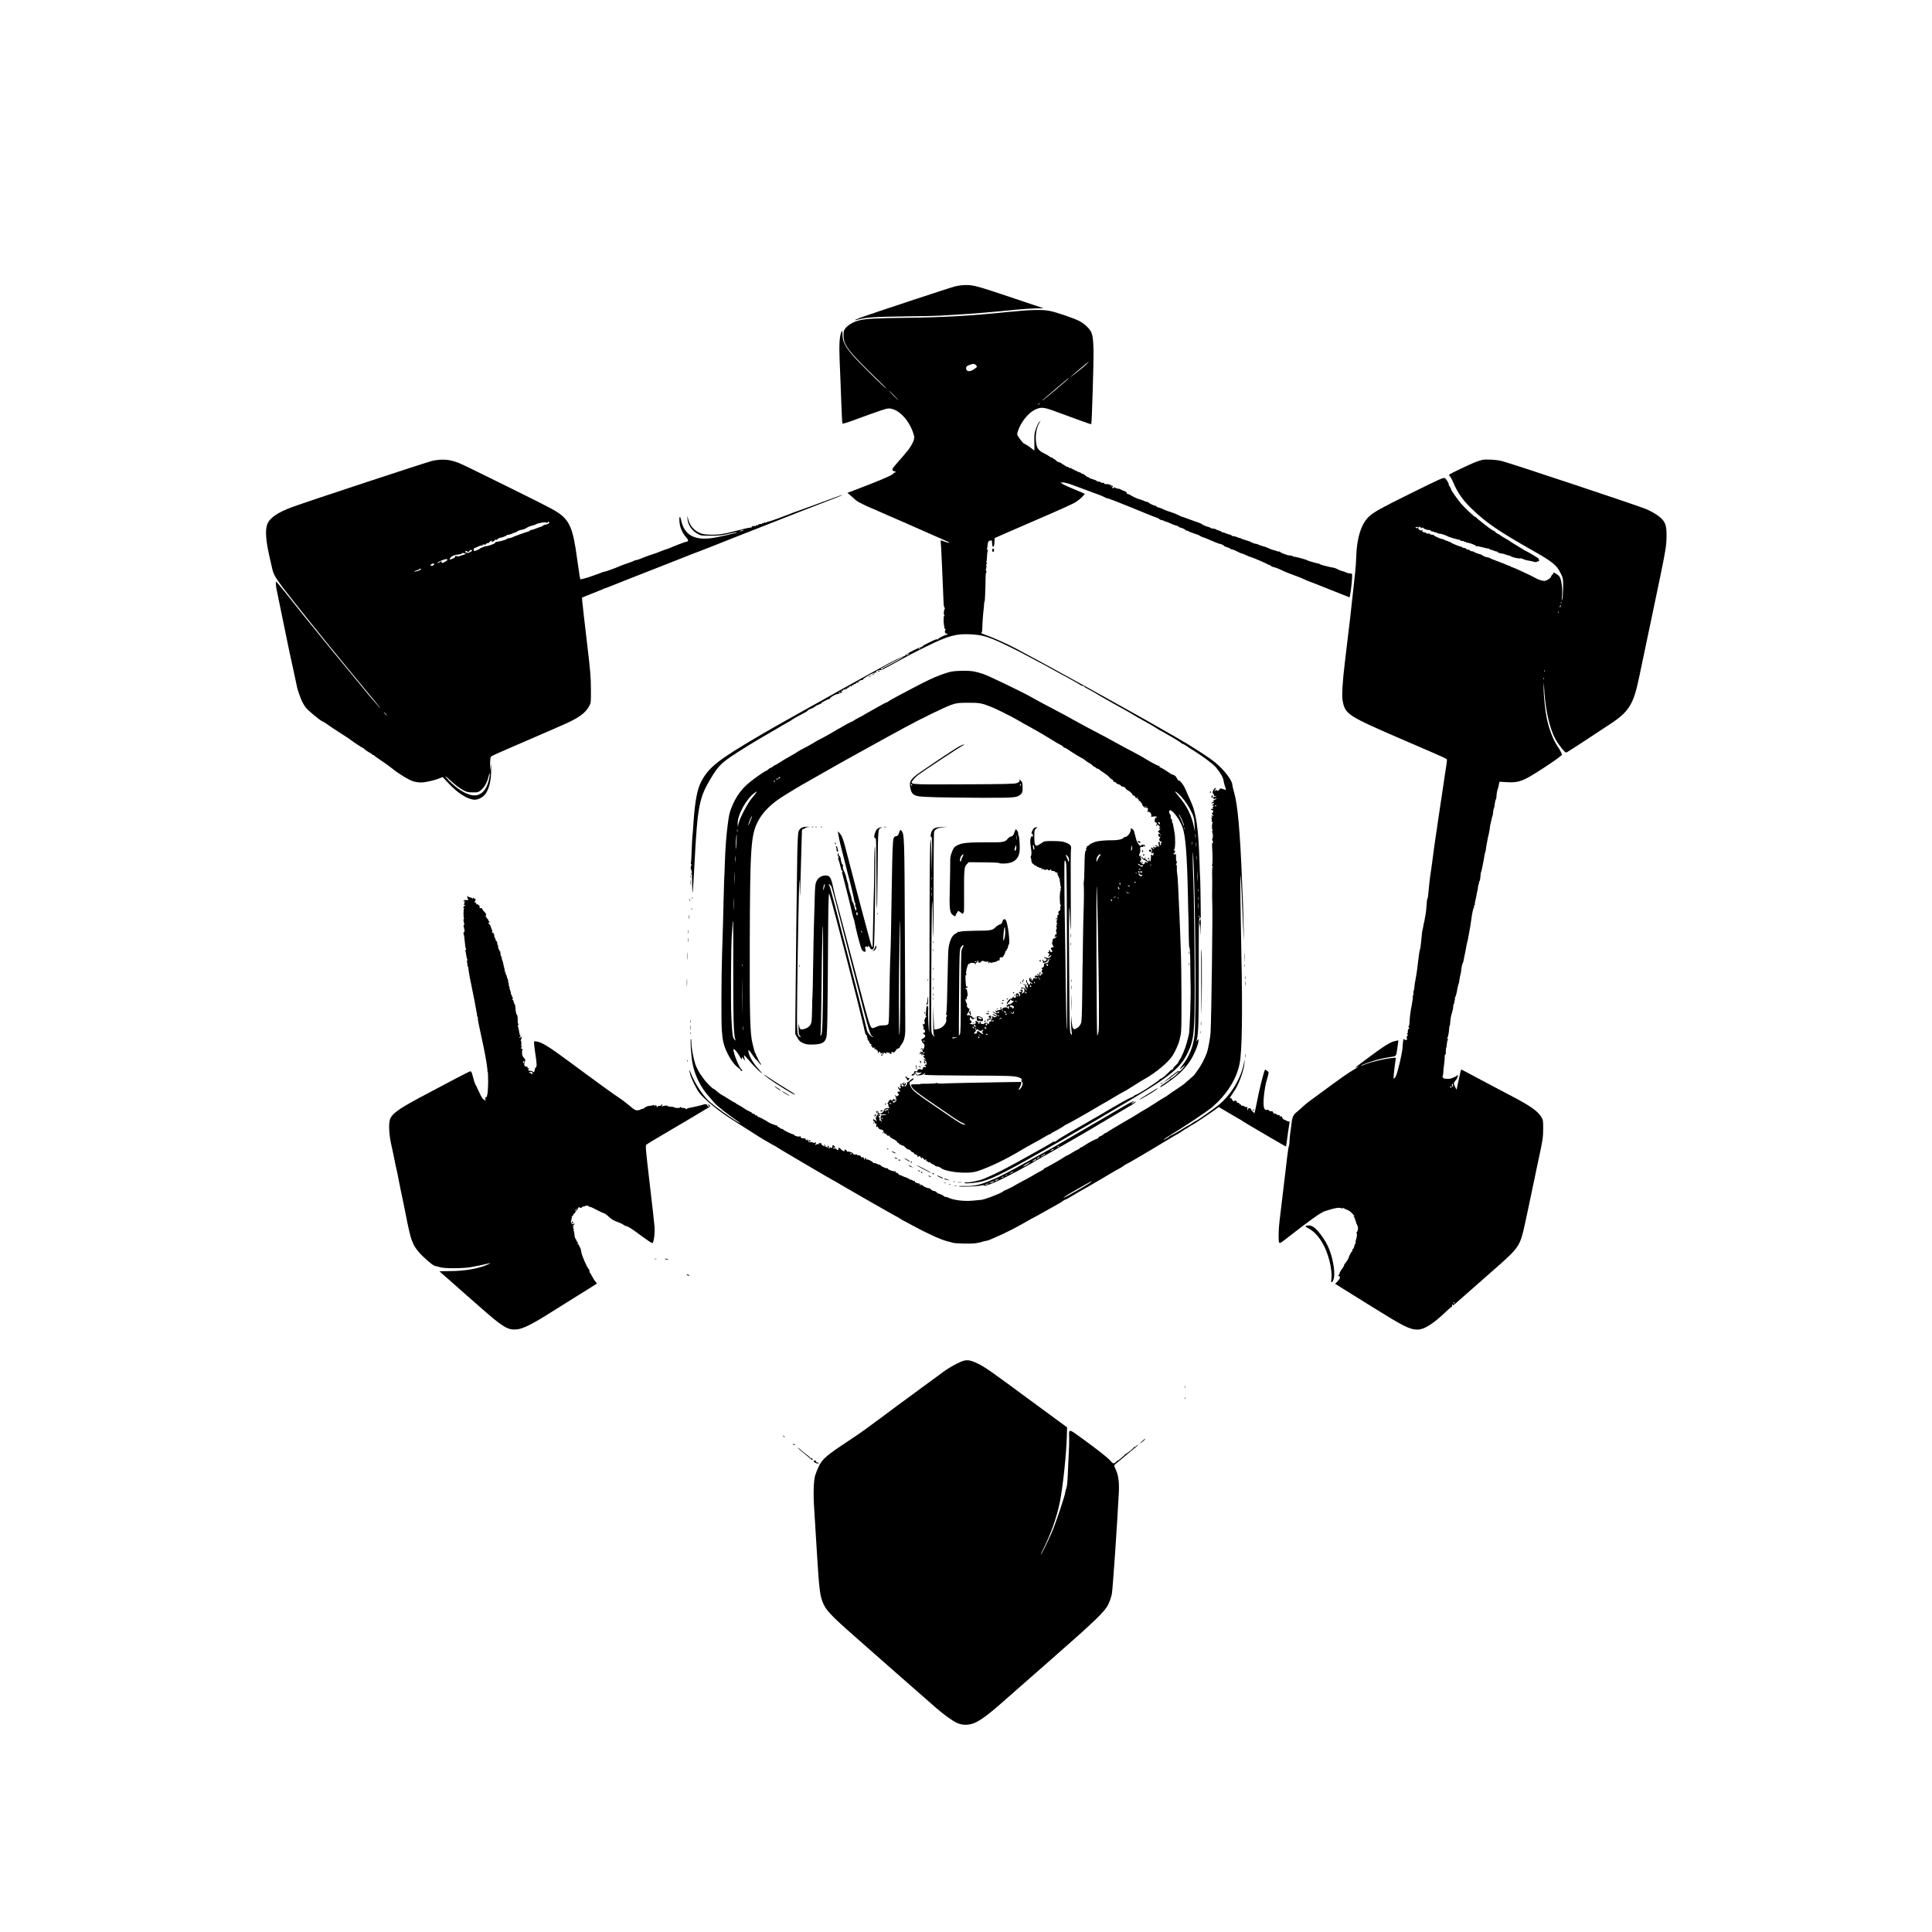 <?xml version="1.0" standalone="no"?>
<!DOCTYPE svg PUBLIC "-//W3C//DTD SVG 20010904//EN"
 "http://www.w3.org/TR/2001/REC-SVG-20010904/DTD/svg10.dtd">
<svg version="1.0" xmlns="http://www.w3.org/2000/svg"
 width="2800pt" height="2800pt" viewBox="0 0 2800 2800"
 preserveAspectRatio="xMidYMid meet">

<g transform="translate(0,2800) scale(0.1,-0.1)"
fill="#000000" stroke="none">
<path d="M13840 23849 c-82 -21 -1237 -403 -1365 -451 -102 -39 -116 -51 -31
-27 109 30 237 38 691 44 237 3 453 7 480 10 28 2 140 9 250 15 214 12 543 39
850 71 104 10 239 19 300 20 l110 1 -400 134 c-552 186 -616 204 -723 203 -53
0 -117 -8 -162 -20z"/>
<path d="M14620 23480 c-528 -56 -927 -79 -1485 -86 -453 -5 -592 -13 -690
-39 -79 -21 -152 -63 -190 -110 -27 -33 -30 -44 -30 -108 1 -116 48 -191 259
-407 62 -63 166 -166 232 -229 65 -63 123 -121 128 -130 10 -20 -179 162 -371
357 -201 203 -263 302 -263 425 -1 59 -1 61 -15 36 -28 -51 -36 -187 -26 -421
6 -123 15 -374 22 -558 6 -184 14 -340 18 -347 4 -8 65 10 196 59 377 138 436
158 478 158 128 -1 282 -153 348 -344 16 -45 24 -82 19 -84 -6 -2 -7 -8 -4
-13 7 -11 -37 -98 -75 -149 -22 -30 -116 -141 -161 -190 -14 -16 -39 -45 -68
-82 -16 -20 -5 -48 19 -48 10 0 19 -4 19 -10 0 -5 -7 -10 -15 -10 -8 0 -15 -4
-15 -9 0 -16 -114 -69 -330 -154 -118 -46 -243 -94 -276 -107 l-62 -22 62 -54
c33 -31 66 -59 73 -64 20 -16 145 -77 213 -105 36 -14 83 -34 105 -45 45 -21
183 -81 325 -142 52 -23 217 -95 365 -161 149 -66 285 -126 304 -134 55 -23
27 -27 -34 -4 -31 12 -58 21 -60 21 -3 0 -2 -19 0 -42 3 -24 8 -113 11 -198 4
-85 8 -184 10 -220 3 -59 8 -181 18 -425 2 -56 8 -91 15 -93 8 -3 8 -8 3 -15
-14 -18 -20 -86 -7 -91 6 -3 6 -7 -2 -13 -11 -8 -10 -98 1 -148 2 -11 5 -26 5
-33 1 -8 6 -10 14 -6 9 6 9 4 1 -7 -17 -21 -10 -65 10 -61 9 2 16 -2 16 -8 0
-5 -5 -10 -11 -10 -25 0 -128 -53 -122 -63 3 -6 1 -7 -6 -3 -7 4 -29 0 -49 -9
-148 -70 -181 -88 -175 -98 3 -6 1 -7 -5 -3 -16 10 -254 -112 -246 -126 4 -6
1 -9 -7 -5 -13 4 -182 -79 -364 -181 -44 -24 -109 -60 -145 -79 -36 -20 -85
-47 -110 -61 -25 -13 -144 -80 -265 -147 -121 -67 -348 -194 -505 -282 -157
-88 -306 -172 -332 -186 -115 -64 -221 -125 -333 -190 -650 -380 -781 -482
-894 -698 -57 -107 -90 -288 -111 -594 -5 -88 -12 -173 -15 -190 -2 -16 -7
-111 -11 -210 -3 -99 -9 -184 -12 -189 -2 -4 2 -12 9 -17 10 -6 11 -9 2 -9 -9
0 -13 -15 -12 -47 l2 -48 7 40 c4 23 8 -52 10 -180 3 -265 10 -217 35 260 44
840 67 956 244 1247 89 148 141 204 272 294 107 75 372 238 539 333 80 46 161
93 180 105 19 13 67 40 105 61 39 21 72 41 75 45 4 6 119 70 191 107 15 7 32
20 39 28 6 8 28 19 48 26 20 7 44 19 52 28 8 9 34 23 58 31 23 7 42 19 42 27
0 8 4 12 9 9 5 -4 11 -3 13 1 4 11 81 47 93 44 6 -1 7 1 3 5 -10 9 77 64 103
64 21 0 79 26 79 36 0 3 -4 2 -10 -1 -5 -3 -10 -1 -10 4 0 6 7 11 15 11 8 0
15 5 15 11 0 6 9 9 20 6 13 -3 18 -1 13 6 -4 6 0 8 10 4 12 -4 17 -1 17 9 0
10 6 14 15 10 8 -3 14 0 12 6 -1 7 6 14 17 16 13 3 16 0 11 -10 -5 -7 -4 -10
1 -5 5 5 9 14 9 20 0 7 9 11 19 9 12 -2 16 1 10 9 -5 9 -2 10 9 6 9 -3 18 1
21 10 4 8 12 13 19 10 8 -3 20 -1 28 5 11 8 10 9 -3 4 -28 -9 -21 2 11 19 17
8 36 13 43 12 7 -2 10 -2 5 1 -21 11 162 115 189 106 15 -5 16 -4 5 4 -12 8
-8 13 20 25 19 7 36 10 39 6 3 -5 53 18 110 49 287 158 389 212 564 297 312
153 424 183 634 172 128 -7 196 -21 317 -68 103 -40 368 -170 563 -276 84 -46
155 -83 157 -83 2 0 28 -14 57 -31 29 -17 94 -53 143 -79 150 -80 349 -191
359 -201 6 -5 18 -9 28 -9 10 0 18 -4 18 -8 0 -5 37 -28 83 -51 45 -24 93 -51
107 -61 14 -9 68 -41 120 -70 52 -29 127 -71 165 -93 39 -22 90 -51 115 -64
25 -13 66 -37 92 -53 26 -16 71 -42 100 -59 29 -16 82 -46 118 -66 36 -21 81
-46 100 -57 19 -11 46 -28 60 -38 14 -9 32 -20 40 -24 8 -3 36 -19 62 -34 26
-15 85 -49 132 -76 48 -27 95 -58 106 -68 10 -10 24 -18 30 -18 5 0 32 -15 58
-33 26 -18 83 -55 127 -82 109 -67 264 -185 297 -226 73 -90 105 -147 112
-200 2 -19 11 -54 20 -78 9 -24 14 -46 12 -48 -2 -3 -17 2 -33 9 -29 15 -67
13 -58 -3 4 -5 -1 -9 -10 -9 -9 0 -13 -5 -10 -11 4 -6 -3 -5 -14 3 -18 11 -23
11 -31 -2 -6 -9 -10 -10 -10 -3 0 6 7 19 16 27 9 10 11 16 4 16 -32 0 -62 -76
-34 -87 7 -2 10 -11 7 -18 -3 -10 1 -13 16 -10 12 2 19 0 16 -6 -4 -5 -10 -7
-15 -4 -5 3 -11 1 -15 -5 -4 -6 -11 -8 -16 -4 -5 3 -7 9 -4 14 3 5 0 12 -7 16
-7 4 -10 4 -6 -1 4 -4 2 -15 -5 -23 -7 -10 -8 -13 -1 -9 7 4 17 0 24 -8 15
-18 45 -21 34 -3 -4 7 -3 8 4 4 18 -11 15 -15 -20 -30 -25 -11 -28 -15 -13
-16 19 -1 18 -2 -2 -10 -13 -5 -23 -15 -23 -22 0 -10 2 -10 8 -1 4 7 13 9 21
4 10 -7 9 -9 -3 -14 -9 -4 -16 -11 -16 -17 0 -6 5 -8 10 -5 6 3 10 2 10 -4 0
-5 -4 -12 -10 -16 -5 -3 -7 -12 -3 -20 4 -11 1 -13 -11 -9 -9 3 -16 1 -16 -5
0 -6 6 -11 14 -11 20 0 25 -22 8 -39 -12 -13 -12 -16 4 -28 17 -12 16 -13 -7
-14 -13 0 -18 -3 -11 -6 6 -2 12 -9 12 -14 0 -6 -4 -8 -9 -4 -6 3 -6 -6 -1
-24 6 -21 5 -31 -3 -35 -7 -2 -4 -5 6 -5 11 -1 15 -6 11 -12 -11 -19 -13 -93
-3 -105 7 -8 6 -15 -1 -19 -7 -4 -8 -11 -1 -18 12 -15 12 -85 0 -93 -5 -3 -2
-18 6 -34 12 -24 13 -28 2 -24 -11 4 -13 -8 -10 -63 8 -131 8 -248 -1 -260 -5
-8 -4 -13 3 -13 8 0 9 -6 4 -17 -5 -10 -7 -56 -6 -103 2 -47 2 -132 1 -190 -2
-123 -2 -184 1 -225 7 -147 -11 -1594 -24 -1871 -4 -79 -35 -250 -57 -309 -29
-79 -86 -186 -129 -243 -26 -35 -49 -67 -51 -71 -2 -4 -34 -33 -73 -66 -38
-32 -72 -61 -75 -65 -3 -4 -50 -36 -105 -73 -55 -36 -113 -76 -129 -89 -16
-12 -46 -31 -65 -41 -20 -11 -81 -49 -136 -85 -55 -37 -116 -74 -135 -84 -37
-20 -51 -28 -118 -71 -42 -27 -76 -47 -154 -91 -78 -44 -264 -156 -275 -166
-7 -5 -16 -10 -21 -10 -4 0 -17 -8 -28 -18 -11 -11 -33 -24 -49 -29 -17 -6
-29 -16 -27 -22 1 -6 -3 -11 -10 -11 -17 0 -147 -68 -192 -101 -22 -16 -46
-29 -53 -29 -7 0 -13 -4 -13 -9 0 -5 -15 -15 -32 -22 -18 -7 -55 -28 -83 -46
-27 -18 -59 -36 -70 -39 -11 -4 -27 -12 -35 -19 -23 -20 -278 -165 -290 -165
-5 0 -10 -4 -10 -10 0 -5 -19 -18 -42 -29 -24 -11 -77 -41 -118 -66 -41 -25
-111 -63 -155 -85 -43 -23 -84 -45 -90 -49 -17 -14 -149 -81 -159 -81 -5 0
-19 -8 -30 -18 -32 -28 -270 -119 -316 -121 -8 0 -60 -5 -115 -11 -132 -13
-290 6 -365 45 -15 8 -30 11 -34 8 -3 -3 -14 1 -23 10 -18 16 -73 41 -84 39
-4 -1 -15 8 -24 18 -10 11 -28 20 -40 20 -12 0 -30 9 -40 20 -10 11 -26 20
-36 20 -23 0 -89 31 -89 42 0 5 -11 6 -25 4 -15 -3 -23 -1 -20 5 4 5 12 6 18
3 7 -4 9 -3 4 1 -4 5 -16 10 -26 12 -40 6 -72 23 -65 35 5 7 2 9 -9 5 -9 -3
-17 -1 -19 4 -2 5 -13 11 -26 12 -12 0 -22 4 -22 8 0 4 -17 13 -37 20 -21 6
-51 19 -68 27 -16 9 -33 15 -37 14 -5 -1 -13 7 -20 17 -6 11 -18 17 -26 13
-10 -3 -13 -1 -8 6 4 7 4 12 -1 13 -50 4 -113 27 -113 40 0 5 -9 9 -21 9 -22
0 -81 29 -87 43 -2 4 -9 7 -15 7 -7 0 -23 6 -38 13 -14 8 -33 13 -43 11 -10
-1 -15 0 -12 3 9 9 -72 55 -84 48 -6 -3 -13 1 -16 9 -3 9 -11 16 -16 16 -6 0
-7 -7 -4 -16 3 -8 2 -12 -4 -9 -6 3 -10 13 -10 21 0 10 -8 14 -22 12 -14 -2
-22 2 -21 9 3 14 -32 27 -48 17 -8 -5 -9 -3 -5 5 5 8 3 12 -5 10 -30 -4 -60 1
-55 10 8 12 -70 41 -83 30 -6 -5 -9 -6 -6 -3 6 9 -14 34 -26 34 -5 0 -9 -6 -9
-14 0 -11 -5 -12 -25 -3 -14 7 -25 15 -25 19 0 4 -10 12 -21 19 -19 10 -21 9
-17 -8 4 -13 0 -19 -13 -19 -10 0 -16 3 -13 7 5 9 -25 21 -36 14 -5 -3 -12 0
-16 6 -4 7 -3 9 2 6 6 -3 15 -2 22 2 8 5 6 12 -8 24 -11 9 -20 16 -21 14 0 -1
-2 -10 -4 -20 -5 -25 -17 -35 -22 -19 -4 10 -9 8 -19 -5 -8 -10 -14 -13 -13
-8 4 27 -2 46 -12 40 -6 -4 -8 -14 -4 -23 5 -13 2 -12 -15 3 -11 10 -20 15
-20 11 0 -3 -14 1 -30 9 -17 9 -28 20 -25 25 4 6 2 10 -4 10 -5 0 -18 3 -28 6
-15 5 -15 4 -3 -5 12 -9 10 -11 -10 -11 -15 0 -32 -6 -39 -12 -11 -11 -11 -9
-2 9 7 14 8 24 1 28 -5 3 -10 1 -10 -5 0 -7 -6 -8 -19 -1 -10 6 -31 9 -47 8
-24 -2 -30 2 -35 28 -4 17 -7 22 -8 13 -1 -11 -6 -15 -16 -12 -8 4 -12 10 -9
15 5 8 -18 13 -53 12 -7 0 -15 8 -19 19 -4 13 -9 16 -13 10 -8 -13 -81 5 -81
20 0 4 -5 8 -12 8 -19 0 -148 62 -148 71 0 5 -8 9 -19 9 -10 0 -24 7 -31 15
-7 8 -19 15 -27 15 -8 0 -11 5 -8 10 4 6 3 9 -2 8 -10 -3 -103 32 -123 46 -37
27 -150 86 -150 78 0 -3 -6 2 -13 13 -9 11 -19 15 -27 10 -9 -5 -11 -4 -6 3 4
7 -3 14 -19 18 -14 3 -25 9 -25 13 0 4 -19 15 -42 26 -24 10 -59 30 -78 44
-19 15 -53 36 -75 46 -22 11 -41 23 -43 28 -2 4 -8 7 -12 7 -5 0 -48 25 -95
55 -46 30 -88 55 -91 55 -6 0 -78 55 -102 77 -7 7 -17 13 -21 13 -14 0 -119
107 -147 151 -16 24 -31 46 -34 49 -18 16 -69 113 -84 160 -28 85 -56 238 -56
310 0 36 -4 60 -8 53 -11 -17 5 -253 24 -353 32 -170 114 -339 226 -467 29
-33 70 -81 92 -106 35 -43 188 -164 316 -251 64 -44 75 -54 40 -36 -92 48
-356 237 -442 318 -91 86 -212 276 -259 407 -21 59 -24 41 -5 -30 16 -59 85
-200 127 -258 67 -92 292 -277 485 -397 39 -25 117 -74 173 -110 219 -140 267
-170 281 -177 8 -4 43 -24 78 -45 34 -21 65 -38 68 -38 3 0 26 -13 51 -30 24
-16 46 -30 48 -30 2 0 40 -23 86 -51 45 -28 103 -62 128 -76 43 -24 203 -118
434 -255 54 -32 100 -58 102 -58 4 0 47 -25 155 -90 8 -4 76 -43 150 -86 74
-43 171 -99 215 -124 70 -41 117 -68 282 -161 63 -36 108 -61 148 -82 22 -12
42 -25 45 -28 3 -3 23 -14 45 -25 22 -11 72 -38 110 -59 215 -118 426 -214
520 -236 28 -6 59 -15 70 -19 37 -13 282 -18 340 -7 65 13 89 18 95 22 4 2 22
7 41 10 19 3 43 9 54 14 11 5 54 23 95 41 147 63 311 147 472 241 36 21 68 39
71 39 2 0 84 45 181 100 97 55 191 108 209 117 17 10 37 23 44 30 7 6 23 15
35 19 12 3 51 25 87 47 36 22 81 48 99 59 17 10 47 26 65 36 104 59 314 182
387 226 47 29 107 63 133 76 26 14 56 32 65 40 9 8 31 22 47 30 17 8 53 28 80
44 28 16 64 37 80 46 47 26 243 143 423 252 89 54 165 98 167 98 3 0 28 16 55
35 27 19 52 35 54 35 3 0 25 13 49 30 25 16 48 30 52 30 7 0 303 199 349 235
l28 22 127 -75 c69 -41 146 -86 171 -100 25 -13 52 -30 60 -37 8 -6 44 -28 80
-49 36 -20 171 -100 300 -176 129 -76 236 -137 237 -136 2 2 10 54 18 117 8
63 19 141 25 174 12 70 12 81 4 72 -4 -3 -16 -1 -28 5 -11 7 -23 13 -26 14
-25 6 -43 21 -51 43 -8 20 -12 22 -19 11 -8 -13 -10 -12 -10 3 0 14 -13 23
-23 15 -2 -2 -16 5 -31 16 -18 11 -25 13 -21 5 5 -8 -1 -6 -13 5 -12 10 -19
22 -17 26 3 5 -7 7 -21 5 -15 -1 -28 3 -31 11 -3 9 -15 12 -32 9 -22 -4 -29 1
-40 27 -23 50 0 282 41 417 22 74 28 106 19 109 -6 2 -18 10 -25 18 -8 8 -17
14 -19 14 -15 0 -89 -295 -127 -500 -13 -69 -27 -128 -31 -133 -5 -4 -7 -4 -4
-1 2 4 -7 16 -21 26 -14 11 -23 23 -20 26 3 3 -2 11 -11 17 -18 13 -46 -2 -35
-19 3 -5 0 -6 -6 -3 -5 4 -8 17 -4 29 3 14 1 19 -6 14 -6 -4 -23 0 -36 9 -14
9 -29 14 -35 11 -5 -3 -12 1 -15 10 -3 8 -10 12 -16 9 -5 -3 -10 1 -10 10 0
11 -5 15 -14 12 -9 -4 -17 2 -21 14 -4 10 -15 19 -26 19 -13 0 -18 -4 -13 -12
4 -7 -2 -4 -14 6 -12 11 -22 25 -22 32 0 8 -6 11 -17 7 -14 -5 -13 0 7 33 13
21 29 46 35 54 65 80 151 306 160 418 l5 67 -14 -70 c-43 -211 -176 -436 -345
-582 -74 -64 -342 -253 -360 -253 -4 0 -25 -13 -47 -30 -21 -16 -43 -30 -47
-30 -5 0 -32 -15 -60 -33 -70 -45 -197 -117 -207 -117 -5 0 -10 -4 -12 -8 -1
-4 -25 -20 -53 -36 -62 -34 -23 0 45 41 181 107 550 352 625 416 214 183 356
408 400 633 36 183 44 704 25 1629 -24 1245 -19 1427 16 575 3 -80 10 -219 14
-310 8 -150 8 -143 4 75 -3 132 -7 281 -9 330 -3 50 -10 209 -15 355 -28 714
-64 1109 -116 1282 -13 45 -24 90 -24 101 0 65 -112 213 -250 328 -86 72 -365
251 -570 367 -19 10 -93 53 -165 94 -106 62 -376 214 -590 333 -237 133 -694
386 -745 413 -36 19 -99 54 -140 77 -77 44 -356 195 -515 280 -49 26 -126 67
-170 91 -120 64 -331 158 -424 190 -46 15 -77 30 -70 34 10 3 14 25 15 65 1
70 12 223 20 280 3 22 6 55 6 73 0 17 3 32 7 32 5 0 12 158 15 362 1 32 4 58
7 58 3 0 6 7 6 15 0 8 -4 15 -8 15 -5 0 -4 12 2 26 5 15 7 36 3 47 -4 12 -1
23 7 28 9 6 10 9 2 9 -6 0 -10 8 -8 18 2 9 4 17 5 17 1 0 2 27 4 60 1 33 6 71
10 84 6 17 5 22 -4 16 -9 -5 -10 -1 -5 16 4 13 9 41 10 63 2 28 8 42 21 47 32
13 40 10 41 -13 2 -56 8 -76 20 -71 7 3 13 29 15 65 l3 60 165 73 c91 39 278
120 415 180 416 180 554 242 603 274 52 33 129 108 120 116 -3 3 -68 31 -144
62 -76 31 -154 66 -172 78 l-34 23 39 0 c21 0 72 -13 113 -28 41 -16 109 -41
150 -55 41 -15 104 -38 140 -52 36 -13 90 -33 119 -44 30 -10 65 -26 78 -34
12 -8 29 -15 37 -15 7 0 58 -18 112 -39 187 -74 349 -139 449 -181 55 -23 120
-49 145 -57 25 -8 48 -20 51 -25 3 -5 15 -11 25 -13 10 -2 20 -4 22 -5 1 -2 6
-3 11 -4 5 0 13 -4 17 -8 4 -5 14 -8 22 -8 8 0 36 -11 62 -24 26 -13 63 -27
81 -31 19 -4 37 -12 40 -17 3 -5 12 -11 20 -12 33 -7 79 -29 79 -37 0 -5 9 -9
19 -9 11 0 22 -4 25 -9 3 -4 38 -18 78 -31 40 -12 80 -28 88 -35 8 -7 26 -16
40 -19 14 -4 34 -11 45 -16 117 -51 188 -80 198 -80 17 0 67 -23 67 -31 0 -4
20 -13 45 -20 25 -7 45 -17 45 -21 0 -4 9 -8 19 -8 10 0 45 -13 76 -30 31 -16
62 -30 69 -30 7 0 36 -11 64 -25 29 -14 55 -25 59 -25 18 0 259 -103 265 -114
4 -6 8 -7 8 -2 0 5 8 2 19 -8 10 -9 27 -18 37 -21 29 -6 87 -27 104 -36 8 -5
22 -12 30 -15 8 -3 29 -12 45 -20 27 -12 70 -29 209 -80 21 -8 52 -22 69 -30
17 -9 53 -24 81 -34 60 -22 85 -32 363 -143 l212 -84 10 51 c12 59 29 228 27
269 -1 23 -5 27 -31 27 -16 0 -42 6 -57 14 -15 8 -41 17 -59 21 -17 4 -46 15
-63 25 -17 10 -44 21 -61 23 -65 11 -181 40 -191 49 -7 5 -20 10 -30 12 -54
11 -150 39 -160 47 -14 11 -194 59 -194 51 0 -3 -5 -1 -12 6 -7 7 -26 12 -44
12 -34 0 -134 37 -146 55 -4 5 -8 7 -8 3 0 -4 -12 -3 -27 3 -16 6 -37 13 -48
15 -11 2 -29 8 -40 12 -69 31 -94 40 -123 47 -18 4 -45 13 -60 21 -15 8 -35
14 -45 14 -9 0 -27 5 -40 12 -41 21 -52 25 -112 43 -33 9 -66 22 -72 27 -7 6
-13 7 -13 3 0 -4 -6 -3 -12 3 -13 10 -77 27 -90 24 -5 -1 -8 2 -8 7 0 5 -15
12 -32 15 -18 3 -46 13 -62 21 -15 8 -32 12 -37 9 -5 -3 -9 -1 -9 4 0 5 -19
15 -42 22 -24 7 -47 17 -52 22 -6 4 -22 8 -37 8 -15 0 -30 4 -34 9 -3 5 -20
13 -38 16 -33 8 -88 33 -97 45 -3 3 -43 19 -90 34 -47 16 -103 36 -125 45 -21
9 -43 17 -47 17 -4 1 -10 3 -13 4 -3 1 -8 3 -12 4 -5 1 -28 12 -53 25 -25 12
-72 31 -105 41 -33 9 -78 26 -100 37 -22 12 -55 24 -72 28 -18 3 -33 11 -33
16 0 5 -6 9 -14 9 -24 0 -116 47 -108 55 4 5 2 6 -3 2 -6 -3 -24 0 -40 8 -40
17 -67 27 -85 31 -24 5 -93 37 -122 56 -14 10 -33 18 -42 18 -9 0 -16 6 -16
14 0 12 -17 24 -40 31 -3 0 -24 10 -48 22 -23 12 -39 16 -35 10 4 -7 -1 -6
-10 2 -9 7 -17 10 -17 5 0 -4 -5 -3 -12 4 -14 14 -32 16 -24 3 4 -5 -3 -7 -15
-4 -15 4 -17 8 -8 14 8 4 10 11 6 15 -14 15 -82 34 -100 28 -10 -3 -19 1 -23
9 -3 8 -13 13 -24 10 -10 -3 -21 0 -24 6 -4 6 -17 11 -30 11 -12 0 -27 5 -33
11 -6 6 -17 12 -24 13 -8 2 -27 8 -42 14 -16 7 -33 12 -38 12 -6 0 -7 4 -4 10
3 5 0 7 -8 4 -8 -3 -28 8 -44 23 -17 16 -35 27 -41 25 -5 -1 -17 4 -26 13 -9
9 -16 13 -16 9 0 -3 -6 -1 -13 5 -8 6 -17 8 -20 4 -4 -3 -7 -1 -7 5 0 7 -9 12
-20 12 -11 0 -20 5 -20 11 0 5 -4 7 -10 4 -5 -3 -10 -1 -10 5 0 6 -4 8 -10 5
-5 -3 -10 -1 -10 5 0 7 -6 10 -14 7 -8 -3 -20 1 -26 8 -7 8 -16 13 -20 10 -4
-3 -19 4 -33 15 -14 11 -28 20 -32 20 -3 0 -13 7 -21 15 -9 8 -23 15 -33 15
-10 0 -30 12 -45 26 -14 15 -26 23 -26 19 0 -4 -9 3 -21 16 -11 13 -17 17 -13
10 5 -10 -2 -9 -22 5 -48 32 -67 43 -99 58 -62 29 -95 68 -105 125 -20 110 -4
233 41 311 l21 35 -22 -21 c-11 -11 -32 -53 -46 -94 -23 -65 -26 -88 -24 -189
3 -140 4 -136 -15 -119 -34 31 -120 88 -132 88 -10 0 -64 66 -87 106 -18 29
-18 34 -2 81 41 123 143 253 236 301 93 48 134 45 316 -24 305 -113 506 -185
509 -182 9 9 36 908 33 1069 -6 225 -17 269 -93 344 -27 28 -77 64 -110 82
-76 40 -330 127 -429 147 -108 23 -285 18 -596 -14z m1130 -755 c-19 -19 -84
-74 -145 -121 -60 -48 -102 -78 -92 -68 20 21 260 222 266 223 3 1 -10 -15
-29 -34z m-1606 -17 c22 -23 22 -24 -26 -58 -64 -47 -124 -35 -116 22 2 16 15
27 48 39 52 20 71 19 94 -3z m1346 -192 c0 -5 -347 -298 -373 -315 -29 -18 0
9 154 139 223 189 219 185 219 176z m-2535 -246 c38 -38 67 -70 64 -70 -2 0
-36 32 -74 70 -38 39 -67 70 -64 70 2 0 36 -31 74 -70z m2115 -114 c0 -2 -8
-10 -17 -17 -16 -13 -17 -12 -4 4 13 16 21 21 21 13z m1047 -1202 c-3 -3 -12
-4 -19 -1 -8 3 -5 6 6 6 11 1 17 -2 13 -5z m-2777 -2348 c0 -2 -7 -7 -16 -10
-8 -3 -12 -2 -9 4 6 10 25 14 25 6z m-176 -91 c-10 -8 -23 -14 -29 -14 -5 0
-1 6 9 14 11 8 24 15 30 15 5 0 1 -7 -10 -15z m-83 -43 c-29 -21 -225 -128
-263 -145 -16 -6 -28 -15 -28 -19 0 -4 -8 -8 -17 -8 -26 0 -8 12 102 70 55 29
127 68 160 86 66 36 83 42 46 16z m-901 -506 c0 -2 -7 -7 -16 -10 -8 -3 -12
-2 -9 4 6 10 25 14 25 6z m5450 -1640 c0 -2 -7 -7 -16 -10 -8 -3 -12 -2 -9 4
6 10 25 14 25 6z m-5290 -5046 c0 -5 -5 -10 -11 -10 -5 0 -7 5 -4 10 3 6 8 10
11 10 2 0 4 -4 4 -10z m3475 -409 c-27 -26 -384 -231 -402 -231 -4 0 16 16 46
35 29 19 54 35 57 35 2 0 36 20 76 44 78 46 220 125 228 126 2 0 0 -4 -5 -9z"/>
<path d="M6265 21321 c-73 -16 -1799 -585 -2025 -668 -214 -78 -331 -158 -366
-250 -33 -85 -22 -237 31 -468 13 -55 30 -132 39 -171 16 -80 46 -133 155
-279 118 -157 628 -793 923 -1149 416 -503 523 -634 486 -596 -49 51 -196 223
-248 290 -19 24 -105 128 -190 231 -188 226 -292 353 -430 524 -58 71 -164
202 -236 290 -71 88 -189 236 -261 328 -73 92 -136 167 -140 167 -7 -1 -6 -49
2 -95 6 -32 52 -258 80 -390 14 -66 46 -221 71 -345 25 -124 61 -295 81 -380
19 -85 39 -177 44 -205 21 -107 27 -133 52 -206 33 -98 58 -150 99 -204 32
-42 203 -184 237 -197 10 -3 37 -20 62 -37 61 -44 97 -68 224 -149 61 -39 119
-78 130 -87 41 -32 167 -115 175 -115 5 0 10 -3 12 -7 5 -11 97 -73 108 -73 6
0 10 -4 10 -10 0 -5 6 -10 14 -10 8 0 16 -4 18 -8 2 -5 44 -35 93 -68 50 -32
125 -87 168 -121 98 -80 246 -169 311 -188 27 -8 75 -15 105 -15 62 0 190 28
267 59 l50 19 91 -97 c132 -141 279 -231 375 -231 47 1 108 31 145 73 59 67
95 214 91 375 l-1 77 -7 -60 c-6 -51 -7 -45 -7 43 0 58 5 108 11 116 6 7 106
54 221 103 538 232 759 329 865 376 193 87 288 158 338 252 27 50 27 52 26
250 -1 179 -7 254 -62 715 -34 283 -62 536 -64 563 l-3 47 140 56 c77 30 154
62 172 70 17 8 34 14 38 14 4 0 21 6 38 14 34 15 512 203 712 281 66 26 203
80 305 120 102 41 232 92 290 113 88 34 367 143 435 171 11 5 38 16 60 24 114
45 395 155 590 232 307 121 411 162 640 250 110 43 235 91 278 108 42 16 76
32 74 34 -2 2 -64 -20 -138 -47 -74 -28 -226 -84 -339 -125 -223 -80 -284
-102 -315 -116 -42 -18 -241 -90 -260 -94 -11 -2 -21 -4 -22 -6 -2 -1 -7 -2
-12 -3 -5 0 -12 -4 -16 -8 -4 -4 -13 -4 -21 -1 -8 3 -14 0 -14 -6 0 -6 -7 -8
-17 -4 -12 5 -14 3 -8 -7 5 -8 4 -11 -3 -6 -14 9 -63 -4 -57 -14 3 -5 -5 -6
-17 -2 -16 4 -19 2 -13 -8 5 -9 4 -11 -4 -6 -15 10 -64 -2 -57 -13 3 -4 -7 -8
-22 -8 -15 0 -97 -18 -182 -41 -200 -53 -285 -65 -407 -60 -83 3 -108 8 -156
31 -82 41 -136 112 -157 210 -9 41 -9 40 -6 -14 6 -87 65 -172 149 -217 50
-26 58 -27 192 -26 116 0 160 5 254 27 63 15 116 25 119 22 3 -3 3 -5 0 -5 -2
0 -65 -15 -139 -34 -74 -18 -179 -39 -235 -46 -245 -31 -385 51 -431 253 -12
52 -18 66 -23 52 -9 -24 -3 -96 12 -145 17 -55 46 -108 83 -148 22 -24 31 -43
26 -51 -5 -7 -12 -12 -17 -11 -8 1 -71 -20 -121 -41 -13 -5 -33 -13 -45 -18
-13 -4 -41 -16 -63 -26 -22 -10 -53 -21 -70 -26 -16 -4 -59 -20 -95 -35 -36
-15 -85 -33 -110 -40 -25 -7 -72 -24 -105 -37 -95 -38 -99 -40 -125 -44 -13
-2 -29 -8 -35 -12 -5 -5 -41 -18 -80 -31 -38 -12 -90 -31 -115 -42 -25 -11
-56 -24 -70 -29 -14 -4 -50 -17 -80 -29 -30 -12 -64 -23 -75 -24 -18 -3 -43
-11 -95 -33 -8 -3 -19 -7 -25 -8 -5 -2 -36 -13 -69 -25 -32 -12 -83 -28 -112
-35 l-53 -12 -11 51 c-5 28 -21 137 -35 241 -60 452 -108 566 -295 687 -68 45
-288 156 -1065 538 -344 169 -363 178 -450 201 -86 23 -185 23 -290 0z m1672
-893 c6 16 23 15 23 -2 0 -13 -28 -27 -60 -30 -8 0 -23 -7 -32 -15 -9 -8 -25
-16 -34 -17 -9 -1 -38 -12 -65 -23 -26 -12 -57 -21 -68 -21 -12 0 -21 -4 -21
-9 0 -5 -10 -11 -22 -14 -35 -8 -221 -75 -240 -87 -10 -5 -28 -10 -42 -10 -13
0 -29 -6 -35 -14 -10 -12 -135 -43 -153 -38 -5 1 -8 -4 -8 -11 0 -13 -96 -51
-136 -53 -12 0 -27 -5 -35 -10 -8 -5 -20 -9 -28 -11 -8 -1 -17 -5 -20 -10 -10
-13 -83 -44 -89 -38 -13 13 -9 37 6 42 9 3 36 14 59 25 23 11 48 16 54 12 8
-5 9 -3 4 6 -6 10 -2 12 18 8 16 -3 28 0 31 8 3 8 15 14 26 14 11 0 20 3 20 8
0 4 10 13 21 21 19 11 21 11 16 -3 -5 -13 -2 -13 18 -4 14 6 25 15 25 21 0 5
6 7 14 4 8 -3 21 2 30 11 8 10 27 19 41 20 14 1 36 7 48 14 12 7 25 11 30 10
4 -1 7 3 7 8 0 6 11 10 25 10 14 0 44 9 65 20 22 11 40 17 40 13 0 -5 4 -3 8
2 11 15 53 33 93 40 21 3 48 14 61 25 14 10 47 24 74 31 27 6 54 15 59 19 30
21 147 39 158 25 6 -7 10 -6 14 3z m2828 -118 c-11 -5 -27 -9 -35 -9 -9 0 -8
4 5 9 11 5 27 9 35 9 9 0 8 -4 -5 -9z m-3925 -291 c0 -6 -9 -13 -20 -16 -11
-3 -20 -9 -20 -12 0 -4 -13 -6 -30 -3 -32 5 -39 16 -15 26 8 3 15 1 15 -4 0
-16 27 -11 34 5 6 17 36 21 36 4z m-99 -39 c24 0 -4 -18 -38 -25 -21 -4 -40
-11 -43 -16 -4 -5 -19 -5 -37 0 -25 7 -31 6 -26 -4 3 -9 -9 -20 -32 -29 -51
-22 -58 -20 -39 8 17 27 64 47 119 50 19 1 40 7 47 14 7 7 19 10 26 7 8 -3 18
-5 23 -5z m-258 -96 c-4 -11 -62 -44 -77 -44 -3 0 -6 7 -6 16 0 14 -2 14 -22
0 -12 -9 -29 -16 -38 -16 -17 0 29 26 80 45 43 16 69 15 63 -1z m-194 -70
c-11 -13 -49 -20 -49 -9 0 15 26 31 42 27 14 -3 16 -7 7 -18z m-205 -78 c-23
-13 -85 -26 -79 -16 3 4 18 10 34 13 16 4 35 13 43 21 8 8 15 10 17 4 2 -6 -5
-16 -15 -22z m-494 -2081 c13 -14 21 -25 18 -25 -2 0 -15 11 -28 25 -13 14
-21 25 -18 25 2 0 15 -11 28 -25z m1495 -959 c-41 -171 -138 -250 -266 -216
-99 27 -201 95 -309 204 -81 83 -69 86 18 5 78 -73 130 -112 197 -147 41 -21
64 -26 127 -26 71 -1 79 1 115 30 53 43 90 107 111 192 10 41 18 63 20 50 2
-12 -4 -53 -13 -92z"/>
<path d="M21475 21333 c-63 -15 -149 -51 -308 -128 -174 -83 -178 -86 -158
-103 11 -9 36 -53 54 -97 64 -150 137 -254 269 -381 203 -196 383 -320 857
-589 319 -180 372 -224 435 -355 30 -63 31 -68 30 -200 -1 -74 -6 -148 -13
-165 -10 -27 -10 -25 -5 19 14 122 -4 271 -39 316 -13 17 -92 66 -83 51 3 -4
-3 -16 -14 -26 -11 -10 -20 -24 -20 -31 0 -8 -18 -26 -40 -40 -32 -21 -48 -26
-77 -21 -36 5 -88 25 -123 47 -33 20 -313 150 -324 150 -7 0 -16 3 -20 8 -4 4
-11 7 -14 8 -7 1 -21 6 -97 39 -22 9 -71 28 -110 42 -38 14 -75 29 -81 34 -6
5 -25 11 -42 13 -17 2 -44 12 -59 22 -15 10 -30 19 -33 19 -34 7 -90 28 -95
35 -3 6 -17 10 -29 10 -13 0 -29 6 -36 14 -6 8 -17 13 -24 10 -7 -3 -19 2 -26
11 -7 8 -23 15 -36 15 -13 0 -24 4 -24 8 0 5 -6 9 -13 9 -24 0 -157 56 -157
66 0 6 -3 7 -7 4 -3 -4 -12 -2 -19 3 -6 6 -22 13 -35 15 -12 3 -25 8 -28 13
-3 4 -15 9 -27 9 -25 2 -117 43 -122 55 -2 4 -14 8 -27 8 -13 0 -27 5 -31 11
-3 6 -15 9 -25 6 -11 -3 -26 1 -33 9 -18 17 -29 18 -21 2 4 -7 0 -5 -8 4 -8
10 -17 14 -22 10 -4 -4 -5 4 -1 18 3 14 3 19 0 13 -12 -27 -69 2 -58 30 6 16
28 17 41 2 4 -4 2 -5 -6 0 -10 6 -12 4 -7 -4 6 -9 11 -9 21 -1 9 7 16 6 24 -4
12 -14 67 -32 85 -27 5 1 16 -5 26 -14 9 -8 20 -12 23 -9 4 4 13 1 22 -6 8 -7
15 -10 15 -6 0 4 13 0 29 -8 16 -9 31 -13 33 -11 5 6 98 -24 113 -35 17 -13
173 -58 179 -52 3 3 6 0 6 -6 0 -7 14 -12 30 -12 17 0 30 -4 30 -10 0 -5 7 -7
15 -4 8 4 15 1 15 -6 0 -6 4 -9 9 -6 12 8 131 -34 131 -46 0 -5 6 -8 13 -5 6
2 42 -4 79 -14 37 -11 77 -19 88 -19 11 0 20 -5 20 -11 0 -5 4 -8 8 -5 4 2 26
-4 49 -14 23 -10 44 -16 47 -12 3 3 6 0 6 -6 0 -9 41 -23 80 -27 9 0 20 -3 25
-7 8 -4 55 -19 75 -22 3 -1 11 -5 17 -9 22 -14 114 -35 133 -30 10 3 31 -2 46
-10 24 -12 55 -20 129 -32 6 -1 12 -3 15 -4 20 -10 60 -10 60 0 0 6 7 8 16 5
12 -5 14 -1 8 17 -3 12 -7 23 -8 24 -5 6 -167 103 -173 103 -4 0 -23 11 -42
23 -20 13 -69 43 -110 67 -40 24 -78 48 -85 54 -6 6 -31 22 -56 35 -25 13 -58
33 -75 45 -16 12 -42 28 -57 35 -16 8 -28 18 -28 23 0 4 -4 8 -10 8 -9 0 -84
50 -130 87 -101 80 -136 109 -138 115 -2 4 -9 8 -16 8 -11 0 -173 154 -206
196 -71 90 -140 190 -140 201 0 8 -9 28 -21 44 -11 16 -18 29 -14 29 11 0 -35
79 -52 89 -24 13 -49 2 -497 -219 -429 -212 -528 -267 -603 -334 -113 -102
-181 -313 -188 -591 -2 -66 -8 -160 -14 -210 -6 -49 -22 -198 -36 -330 -14
-132 -31 -292 -39 -355 -8 -63 -19 -155 -25 -205 -14 -120 -28 -237 -51 -430
-33 -268 -46 -487 -31 -556 40 -195 66 -212 916 -579 638 -275 595 -256 595
-277 0 -10 -4 -45 -9 -78 -5 -33 -15 -94 -21 -135 -6 -41 -20 -133 -30 -205
-11 -71 -29 -191 -40 -265 -12 -74 -27 -180 -35 -235 -7 -55 -16 -116 -20
-135 -8 -45 -42 -292 -60 -435 -8 -60 -19 -137 -24 -170 -6 -33 -15 -112 -21
-175 -7 -63 -13 -126 -14 -140 -1 -14 -6 -31 -10 -38 -4 -7 -9 -47 -11 -90 -2
-42 -9 -104 -15 -137 -7 -33 -13 -71 -15 -85 -2 -14 -4 -25 -5 -25 -2 0 -6
-21 -14 -66 -3 -20 -8 -42 -11 -51 -3 -8 -7 -37 -9 -64 -2 -27 -7 -74 -10
-104 -4 -30 -9 -66 -10 -80 -2 -14 -6 -32 -9 -40 -3 -8 -8 -33 -11 -55 -25
-213 -38 -306 -51 -368 -8 -40 -16 -92 -17 -115 -1 -24 -5 -45 -9 -48 -4 -2
-6 -20 -5 -39 2 -19 -1 -35 -6 -35 -5 0 -7 -9 -3 -19 3 -11 -4 -63 -15 -118
-18 -84 -29 -174 -34 -273 0 -14 -5 -28 -10 -32 -6 -4 -4 -14 5 -24 8 -10 9
-15 3 -11 -13 7 -29 -37 -19 -53 3 -4 -1 -10 -7 -13 -10 -3 -9 -8 2 -22 8 -10
10 -16 4 -12 -8 4 -13 -4 -16 -23 -3 -17 0 -30 6 -31 6 0 2 -4 -9 -9 -14 -5
-24 -3 -32 7 -14 18 -19 -8 -27 -128 -5 -72 -64 -329 -92 -396 -13 -29 -31
-50 -38 -42 -3 4 16 180 29 262 l5 39 -67 -7 c-98 -10 -275 -52 -362 -85 -41
-16 -77 -28 -79 -26 -7 7 163 68 253 91 50 13 128 29 173 35 94 14 84 1 106
148 l13 94 -36 -7 c-82 -15 -165 -67 -478 -302 -107 -80 -137 -107 -94 -83 11
5 23 10 28 10 4 0 -21 -17 -57 -37 -84 -47 -198 -128 -490 -343 -52 -39 -120
-88 -150 -110 -30 -21 -80 -62 -110 -90 -30 -29 -70 -64 -88 -78 -46 -35 -65
-76 -73 -157 -4 -38 -13 -101 -19 -140 -6 -38 -11 -94 -11 -123 0 -30 -4 -61
-9 -70 -5 -9 -16 -80 -25 -157 -8 -77 -22 -192 -30 -255 -15 -116 -55 -454
-81 -675 -16 -137 -18 -293 -5 -314 8 -12 24 -4 83 42 375 292 515 392 578
413 147 48 207 59 243 42 10 -6 17 -5 17 2 0 6 12 3 26 -7 15 -9 36 -19 46
-20 11 -2 37 -21 59 -43 39 -39 50 -58 27 -44 -7 4 -4 -2 6 -14 11 -12 16 -22
11 -22 -4 0 -2 -7 5 -15 7 -8 9 -15 5 -15 -4 0 -2 -7 5 -15 7 -8 9 -15 5 -15
-4 0 0 -10 8 -23 23 -35 24 -80 3 -112 -10 -15 -13 -24 -6 -20 12 8 6 -58 -10
-100 -5 -13 -6 -26 -3 -29 3 -3 1 -11 -4 -18 -6 -7 -14 -28 -18 -46 -3 -17
-11 -32 -16 -32 -5 0 -9 -9 -9 -20 0 -11 -4 -20 -9 -20 -7 0 -42 -69 -45 -90
-2 -11 -51 -85 -58 -88 -4 -2 -8 -11 -8 -19 0 -8 -14 -33 -32 -55 -17 -22 -32
-49 -33 -60 -1 -11 -7 -23 -14 -27 -10 -6 -9 -10 3 -14 26 -10 19 -39 -19 -77
l-35 -36 97 -61 c54 -33 255 -158 447 -278 458 -285 538 -325 652 -325 94 0
231 87 411 261 39 38 76 69 82 69 6 0 8 6 5 14 -3 8 0 17 7 22 8 4 10 3 5 -4
-13 -21 5 -13 43 20 101 88 433 380 646 569 266 237 291 278 354 574 18 83 43
200 56 260 13 61 43 200 65 310 23 110 52 250 65 310 74 342 80 378 80 506 0
122 -1 127 -30 175 -51 81 -155 155 -410 289 -60 32 -141 75 -180 95 -38 21
-153 81 -255 135 -102 54 -214 113 -248 132 -35 19 -65 33 -67 31 -1 -2 -15
-59 -30 -128 -14 -69 -28 -132 -30 -140 -2 -8 -4 -17 -4 -20 -2 -10 -41 75
-41 89 0 8 11 26 24 40 14 15 28 39 32 54 l6 28 -33 -21 c-19 -11 -51 -25 -73
-31 -41 -11 -120 -3 -110 12 3 5 -1 9 -8 9 -8 0 -9 3 -3 8 6 4 11 27 12 52 0
25 6 81 12 125 6 44 10 87 9 95 -2 29 2 51 10 46 4 -2 7 17 6 42 -1 26 2 52 6
57 3 6 8 30 9 55 1 24 7 50 13 57 7 9 7 13 -1 13 -7 0 -8 8 0 27 11 29 23 105
22 141 -1 12 2 22 6 22 3 0 7 12 7 28 3 63 13 122 28 166 9 26 16 61 16 79 0
18 7 45 15 60 9 18 10 25 2 20 -8 -4 -7 -1 1 10 8 9 11 21 7 26 -3 6 1 23 9
38 8 16 17 51 21 78 4 28 12 66 18 85 14 43 12 35 21 95 4 28 10 57 13 65 3 8
7 26 8 40 3 46 17 115 26 125 4 6 10 26 13 45 2 19 8 46 11 60 4 14 13 59 20
100 7 41 15 82 18 90 3 8 8 29 11 45 3 17 8 44 11 60 23 119 30 164 40 240 8
69 29 163 35 160 5 -3 6 4 3 15 -3 12 0 20 6 20 7 0 9 4 6 10 -3 5 1 35 9 67
8 32 17 74 19 93 3 19 6 35 7 35 3 0 10 39 12 72 2 18 7 33 11 33 5 0 5 5 2
10 -4 6 -1 18 6 26 7 8 13 39 15 69 1 30 5 59 9 65 3 5 11 34 16 63 6 28 14
75 20 102 5 28 11 63 14 80 3 16 8 39 12 50 4 11 8 31 9 45 0 14 7 52 14 85 6
33 13 69 15 80 2 11 4 20 5 20 1 0 3 9 5 20 2 11 7 36 11 55 4 19 7 38 6 42
-1 4 5 38 14 75 9 38 17 73 18 78 1 6 4 15 7 20 3 6 7 28 8 50 2 22 6 47 11
55 4 8 11 41 14 72 4 32 11 60 15 62 4 3 8 21 9 39 2 44 10 90 21 119 5 13 9
26 9 31 0 4 3 21 7 37 l7 30 101 -6 c128 -8 190 4 298 59 88 45 369 227 457
296 l51 41 -15 37 c-9 21 -31 58 -48 83 -63 87 -129 260 -160 416 -25 126 -46
341 -44 444 2 80 2 84 5 25 13 -319 77 -618 167 -779 50 -90 138 -198 156
-193 8 2 130 79 270 172 140 92 306 202 369 243 270 178 335 283 416 672 14
69 35 166 45 215 11 50 40 189 65 310 25 121 52 249 60 285 8 36 28 133 45
215 17 83 58 281 92 440 77 374 89 447 91 580 2 127 -11 186 -55 239 -41 50
-135 112 -237 156 -114 49 -1991 674 -2104 700 -82 19 -229 26 -282 13z m-929
-982 c-4 -6 -14 -7 -23 -4 -15 6 -14 7 3 13 22 9 29 6 20 -9z m2081 -1093 c-3
-8 -6 -5 -6 6 -1 11 2 17 5 13 3 -3 4 -12 1 -19z m-15 -60 c-6 -6 -7 0 -4 19
5 21 7 23 10 9 2 -10 0 -22 -6 -28z m-25 -80 c-3 -8 -6 -5 -6 6 -1 11 2 17 5
13 3 -3 4 -12 1 -19z m-200 -850 c-3 -8 -6 -5 -6 6 -1 11 2 17 5 13 3 -3 4
-12 1 -19z m-10 -110 c-3 -8 -6 -5 -6 6 -1 11 2 17 5 13 3 -3 4 -12 1 -19z
m-1318 -5895 c0 -25 -1 -26 -9 -8 -12 27 -12 35 0 35 6 0 10 -12 9 -27z m-25
-18 c-4 -8 -8 -15 -10 -15 -2 0 -4 7 -4 15 0 8 4 15 10 15 5 0 7 -7 4 -15z
m46 -3125 c0 -5 -5 -10 -11 -10 -5 0 -7 5 -4 10 3 6 8 10 11 10 2 0 4 -4 4
-10z"/>
<path d="M14380 20025 c0 -33 25 -33 26 0 1 15 -3 25 -12 25 -8 0 -14 -10 -14
-25z"/>
<path d="M12725 18270 c-3 -6 1 -7 9 -4 18 7 21 14 7 14 -6 0 -13 -4 -16 -10z"/>
<path d="M13776 18264 c-65 -14 -214 -69 -301 -112 -22 -11 -65 -32 -95 -46
-30 -15 -95 -48 -145 -75 -49 -26 -144 -76 -210 -111 -66 -35 -131 -71 -144
-82 -13 -10 -28 -18 -33 -18 -5 0 -41 -19 -81 -41 -40 -23 -101 -57 -136 -76
-35 -19 -76 -42 -90 -51 -14 -10 -55 -33 -91 -51 -36 -19 -72 -39 -80 -46 -8
-6 -31 -18 -50 -25 -19 -8 -62 -31 -96 -52 -34 -21 -64 -38 -67 -38 -4 0 -33
-17 -64 -37 -32 -20 -87 -52 -123 -71 -100 -51 -171 -91 -210 -116 -19 -12
-69 -39 -110 -60 -41 -21 -82 -44 -90 -51 -8 -7 -49 -31 -90 -54 -85 -48 -93
-52 -173 -103 -32 -21 -62 -38 -66 -38 -4 0 -18 -9 -31 -20 -13 -11 -28 -20
-35 -20 -7 0 -20 -9 -30 -20 -10 -11 -23 -20 -28 -20 -15 0 -137 -84 -229
-157 -130 -103 -210 -212 -277 -378 -28 -71 -38 -113 -55 -250 -22 -173 -34
-344 -41 -550 -3 -99 -7 -209 -10 -245 -2 -36 -6 -180 -9 -320 -5 -239 -8
-335 -22 -785 -10 -352 -12 -942 -3 -1075 11 -155 27 -223 82 -335 47 -97 104
-173 157 -210 22 -15 37 -31 34 -36 -3 -5 2 -9 10 -9 21 0 20 4 -8 34 -38 42
-121 264 -104 281 10 10 61 -54 92 -112 19 -38 36 -44 29 -10 -4 17 0 15 17
-10 12 -18 23 -33 25 -33 2 0 -1 16 -7 36 -5 20 -7 38 -5 41 3 2 24 -19 48
-48 71 -85 162 -179 194 -202 29 -19 29 -19 -6 19 -88 96 -143 180 -165 253
-21 72 -5 67 48 -13 28 -42 54 -76 58 -76 5 0 22 -19 39 -42 17 -23 31 -36 31
-30 0 7 -9 25 -21 41 -11 15 -21 34 -22 42 -2 8 -10 25 -19 38 -10 13 -15 28
-12 33 3 4 1 8 -4 8 -5 0 -15 21 -21 48 -7 26 -19 72 -26 102 -35 137 -42 416
-39 1460 4 1371 16 1555 116 1751 73 144 199 267 396 387 51 31 114 70 140 86
26 16 76 46 112 66 36 20 130 74 210 119 231 132 302 173 350 199 25 14 124
68 220 122 96 53 218 120 270 149 52 28 102 56 110 61 8 5 60 33 115 63 55 30
154 84 220 120 224 122 580 295 665 323 78 26 98 28 240 29 166 0 197 -5 330
-58 77 -30 287 -135 375 -186 28 -17 73 -42 100 -57 123 -66 309 -173 407
-235 59 -37 116 -70 127 -74 10 -3 26 -14 36 -25 10 -11 23 -20 30 -20 7 0 30
-13 52 -29 42 -30 148 -96 195 -120 15 -8 36 -21 46 -30 21 -19 51 -38 72 -48
8 -3 25 -17 36 -29 12 -13 24 -21 27 -18 2 2 10 -2 17 -11 7 -8 18 -15 26 -15
7 0 19 -6 27 -14 7 -8 39 -30 70 -50 31 -20 62 -45 71 -57 8 -12 25 -27 38
-33 13 -6 23 -18 23 -26 1 -8 7 -14 14 -12 7 1 19 -5 26 -14 7 -10 22 -19 35
-21 12 -2 31 -13 42 -26 11 -12 17 -17 14 -10 -4 7 4 6 24 -3 17 -9 28 -19 25
-23 -2 -5 7 -13 22 -20 33 -15 83 -62 77 -73 -3 -4 4 -8 14 -8 11 0 22 -9 25
-20 3 -11 10 -20 17 -20 6 0 8 5 4 12 -4 7 -3 8 5 4 6 -4 9 -11 6 -16 -3 -4 2
-11 11 -14 9 -3 12 -11 8 -18 -4 -7 -4 -10 1 -6 9 8 35 -15 35 -32 0 -6 4 -8
10 -5 5 3 7 0 4 -8 -7 -20 36 -59 61 -55 15 3 20 -1 22 -21 0 -14 -4 -30 -10
-34 -7 -5 -3 -6 10 -2 26 7 57 -32 47 -59 -6 -14 -1 -16 34 -10 27 4 42 2 47
-6 5 -7 4 -11 -1 -8 -5 3 -13 1 -19 -6 -14 -16 -13 -66 2 -66 19 0 26 -19 13
-35 -9 -11 -9 -15 -1 -15 6 0 11 5 11 10 0 17 14 10 34 -17 11 -14 14 -23 8
-19 -6 3 -13 2 -17 -4 -3 -5 2 -10 11 -10 15 0 15 -3 -4 -21 l-23 -20 23 -20
c22 -19 22 -20 2 -14 -18 5 -21 2 -16 -20 2 -14 11 -25 20 -25 12 0 13 -3 4
-12 -19 -19 -14 -46 9 -53 16 -5 18 -10 9 -20 -7 -8 -9 -19 -5 -25 3 -5 1 -10
-4 -10 -11 0 -15 13 -12 39 2 7 -2 10 -8 7 -5 -3 -11 -1 -14 6 -2 7 -2 2 0
-12 3 -14 6 -35 8 -48 2 -21 1 -21 -15 -7 -9 8 -25 15 -36 14 -17 0 -16 -1 4
-9 12 -5 22 -12 22 -15 0 -4 -4 -4 -9 0 -5 3 -13 0 -17 -6 -4 -8 -9 -7 -15 2
-4 7 -11 10 -15 6 -4 -3 -1 -13 6 -22 17 -20 6 -19 -15 1 -18 19 -33 11 -17
-9 12 -14 11 -34 -2 -55 -9 -14 15 -13 26 2 3 5 5 -3 5 -17 -2 -30 -7 -33 -25
-15 -9 9 -12 1 -12 -39 0 -29 -5 -55 -12 -59 -7 -4 -8 -3 -4 4 4 7 1 12 -9 12
-9 0 -13 -4 -10 -10 3 -6 -1 -7 -9 -4 -9 3 -14 10 -11 14 3 4 -5 10 -17 13
-19 5 -20 8 -7 24 13 17 13 17 -7 0 -20 -17 -22 -17 -37 5 -9 13 -16 19 -16
13 0 -16 26 -46 42 -49 20 -3 47 -26 47 -39 0 -7 -4 -7 -12 1 -17 17 -31 15
-24 -4 3 -8 2 -13 -3 -9 -5 3 -11 0 -13 -7 -3 -9 -12 -6 -29 8 -23 19 -40 52
-19 39 5 -3 9 2 9 12 -2 27 -16 80 -18 65 0 -7 -5 -11 -10 -8 -5 4 -3 19 6 36
9 18 12 41 8 59 -4 21 -2 30 10 35 9 3 21 4 26 0 5 -3 9 3 10 13 0 10 3 13 6
6 2 -7 9 -13 14 -13 4 0 6 7 3 15 -4 8 -17 13 -34 12 -15 -1 -26 -5 -23 -9 2
-5 -2 -8 -10 -8 -14 0 -56 66 -62 101 -3 12 -9 36 -14 53 -5 17 -12 43 -15 57
-3 14 -17 31 -31 37 -16 7 -24 8 -20 2 18 -30 -38 -119 -76 -120 -9 0 -22 -6
-28 -14 -18 -21 -89 -36 -166 -34 -87 1 -189 -8 -235 -21 -44 -13 -100 -43
-100 -53 0 -5 -7 -8 -15 -8 -8 0 -15 -9 -15 -21 0 -13 -4 -18 -12 -13 -10 5
-10 4 -1 -6 10 -11 10 -17 -2 -30 -12 -14 -16 -58 -18 -227 -2 -115 -6 -214
-9 -219 -3 -5 -4 -25 -2 -44 5 -48 4 -225 -2 -395 -3 -77 -7 -270 -9 -430 -2
-159 -4 -290 -4 -290 -1 0 -4 -194 -6 -431 -4 -344 -8 -438 -19 -465 -15 -37
-36 -59 -75 -79 -37 -19 -50 3 -60 105 l-8 90 -1 -85 c0 -47 3 -110 7 -140 5
-30 7 -57 6 -58 -2 -2 -10 7 -19 20 -13 20 -16 144 -21 928 -7 851 -3 1100 12
734 3 -87 8 -161 10 -164 3 -3 3 252 1 565 -2 314 0 586 3 605 9 46 -3 66 -54
90 -55 25 -99 31 -227 31 -99 0 -106 -2 -146 -30 -90 -63 -104 -51 -104 94 0
88 2 98 23 116 l22 18 -23 1 c-15 0 -29 -11 -42 -32 -21 -35 -27 -74 -10 -63
6 4 10 -7 9 -27 0 -24 -2 -28 -8 -15 -6 17 -8 16 -19 -8 -15 -33 -15 -58 0
-161 9 -63 9 -89 0 -108 -6 -14 -8 -26 -4 -26 4 0 8 -17 9 -37 1 -23 9 -42 20
-50 10 -7 23 -17 30 -23 7 -5 17 -10 23 -10 5 0 10 -5 10 -11 0 -5 4 -8 9 -4
5 3 12 1 16 -5 3 -5 18 -10 33 -11 25 0 25 -1 7 -10 -17 -8 -16 -9 8 -6 15 3
27 1 27 -2 0 -4 9 -7 20 -8 11 -1 20 3 20 8 0 6 7 3 16 -6 12 -11 20 -13 27
-6 14 14 30 14 22 1 -6 -9 -1 -11 38 -14 6 -1 17 -7 23 -15 7 -8 16 -11 24 -6
8 5 11 4 6 -3 -4 -6 -3 -19 2 -29 23 -44 33 -70 31 -79 -1 -5 0 -11 1 -14 1
-3 3 -19 5 -36 1 -16 6 -41 10 -53 6 -18 4 -22 -6 -15 -12 6 -12 5 0 -9 7 -9
9 -17 4 -17 -10 0 -18 -98 -13 -145 1 -11 3 -32 3 -47 0 -17 4 -25 11 -21 8 5
8 3 0 -8 -6 -8 -10 -26 -7 -41 2 -19 -2 -31 -16 -40 -15 -9 -17 -16 -10 -36 7
-19 6 -23 -4 -19 -10 4 -13 -5 -12 -34 1 -22 -2 -42 -7 -45 -5 -3 -6 -10 -3
-15 4 -5 0 -9 -7 -10 -7 0 -4 -4 7 -9 11 -5 15 -9 8 -9 -6 -1 -10 -10 -8 -21
2 -11 -1 -20 -7 -20 -7 0 -6 -6 2 -15 9 -11 10 -19 1 -28 -7 -9 -8 -24 -2 -45
7 -21 6 -34 -1 -38 -7 -5 -8 -2 -3 6 5 8 4 11 -2 7 -6 -4 -13 -19 -16 -34 -5
-26 -4 -26 9 -8 8 10 14 15 14 9 0 -17 -15 -32 -35 -36 -14 -2 -20 -11 -20
-28 0 -14 -4 -31 -8 -37 -5 -8 -4 -13 3 -13 6 0 9 -4 5 -9 -3 -5 -1 -12 5 -16
17 -10 11 -25 -10 -25 -21 0 -28 -24 -10 -35 15 -10 12 -35 -5 -35 -8 0 -15 7
-15 15 0 8 -5 15 -11 15 -6 0 -9 -7 -5 -15 3 -10 -1 -15 -11 -15 -15 0 -14 -2
2 -14 17 -12 17 -16 6 -30 -19 -22 -7 -31 13 -10 9 9 19 14 22 11 3 -3 -4 -15
-16 -27 -20 -20 -29 -21 -79 -2 -9 3 -12 1 -7 -6 4 -7 13 -12 21 -12 8 0 13
-9 12 -20 -1 -12 -7 -18 -14 -16 -7 3 -13 0 -13 -7 0 -7 -5 -4 -11 6 -5 9 -15
17 -22 17 -8 0 -7 -3 2 -9 7 -5 11 -13 7 -19 -11 -18 8 -21 41 -7 23 10 31 19
27 29 -3 9 -1 16 5 16 15 0 14 -33 -1 -48 -7 -7 -22 -12 -35 -12 -19 0 -23 -5
-23 -29 0 -21 -6 -30 -22 -35 -19 -5 -20 -8 -9 -15 12 -8 12 -12 2 -24 -8 -10
-9 -17 -1 -22 14 -9 13 -36 -2 -32 -7 1 -12 -4 -13 -10 0 -7 -3 -13 -7 -13 -5
0 -11 0 -14 0 -4 0 -1 6 5 13 6 8 7 18 3 22 -4 5 -2 5 5 1 6 -3 14 -3 17 2 2
4 -6 8 -19 8 -17 0 -21 -3 -15 -11 14 -16 0 -27 -17 -14 -9 9 -13 8 -13 0 0
-6 5 -11 10 -11 6 0 10 -4 10 -10 0 -6 -9 -6 -26 0 -16 7 -23 7 -19 0 3 -6 1
-10 -5 -10 -6 0 -8 -5 -5 -11 4 -6 13 -8 21 -5 8 3 14 1 14 -5 0 -7 -12 -9
-29 -7 -17 2 -28 2 -26 -1 2 -4 -3 -15 -11 -26 -13 -18 -14 -18 -14 6 0 20 -2
21 -11 9 -8 -12 -10 -10 -5 9 4 21 3 22 -9 10 -18 -17 -7 -64 14 -64 8 0 16
-6 19 -12 2 -7 -1 -13 -8 -13 -6 0 -8 5 -4 11 4 7 1 10 -7 7 -8 -3 -13 -11
-12 -17 2 -6 -4 -11 -12 -11 -8 0 -15 7 -15 15 0 8 -5 15 -11 15 -6 0 -9 7 -6
15 4 8 2 17 -3 20 -6 4 -10 -3 -10 -14 0 -11 5 -23 10 -26 6 -4 8 -11 5 -16
-4 -5 -2 -9 3 -9 6 0 9 -11 8 -25 -2 -35 -13 -31 -22 8 l-7 32 -8 -29 c-6 -22
-4 -32 8 -41 9 -6 13 -18 10 -26 -4 -11 -6 -11 -6 2 -1 9 -11 21 -23 27 -27
12 -60 13 -52 0 3 -5 14 -6 24 -3 35 11 37 -56 3 -69 -9 -4 -18 -4 -21 -1 -3
3 0 5 6 5 7 0 12 11 12 25 0 27 -7 30 -30 15 -13 -8 -12 -10 3 -10 11 0 15 -5
11 -11 -3 -6 -14 -9 -24 -6 -13 3 -17 0 -13 -9 3 -8 8 -12 12 -10 3 2 6 -7 6
-20 0 -13 -3 -24 -7 -24 -5 0 -8 6 -8 14 0 20 -24 36 -39 26 -8 -5 -12 -18 -9
-34 4 -20 1 -26 -13 -26 -9 0 -20 6 -22 13 -4 7 -8 4 -12 -10 -4 -13 -13 -19
-21 -16 -17 6 -63 -46 -63 -72 0 -18 1 -17 14 5 8 14 15 21 15 15 1 -5 8 4 15
20 8 17 14 25 15 19 0 -7 10 -15 23 -18 l22 -6 -28 -25 c-15 -13 -34 -22 -42
-19 -8 4 -15 1 -15 -5 0 -6 -7 -11 -16 -11 -8 0 -12 -4 -9 -10 10 -16 33 -12
39 8 2 9 3 2 1 -16 -4 -36 -15 -57 -15 -29 0 13 -9 17 -35 17 -19 0 -35 -3
-35 -8 0 -10 -62 -37 -77 -34 -7 2 -13 -3 -13 -10 0 -9 -3 -9 -10 2 -8 13 -10
13 -10 -2 0 -20 22 -36 28 -20 4 14 22 16 22 3 0 -19 -39 -22 -65 -5 -14 9
-28 15 -30 12 -2 -2 11 -12 30 -23 19 -10 35 -24 35 -31 0 -18 -37 -37 -45
-24 -3 5 -13 10 -22 10 -13 0 -13 -3 -3 -16 11 -12 11 -15 -1 -12 -10 2 -13
-5 -12 -24 1 -20 -2 -25 -12 -22 -9 4 -17 -4 -21 -21 -6 -23 -8 -25 -16 -11
-10 17 -58 19 -55 1 1 -5 -5 -8 -13 -6 -8 2 -20 4 -27 4 -7 0 -12 3 -11 6 0 3
0 13 -1 21 -1 13 -3 13 -10 0 -6 -8 -8 -17 -6 -20 2 -4 -2 -7 -10 -7 -12 0
-12 3 -3 16 7 9 8 13 3 8 -4 -4 -16 0 -25 8 -16 14 -18 14 -23 0 -4 -8 -1 -15
6 -15 6 0 2 -7 -9 -15 -13 -8 -33 -12 -50 -9 -33 6 -45 14 -21 14 10 0 17 8
17 20 0 11 -6 20 -12 20 -7 0 -13 11 -13 25 0 28 10 33 19 10 3 -8 15 -15 27
-15 12 0 19 5 16 13 -2 6 -10 11 -16 10 -6 -2 -11 3 -11 11 0 14 -55 30 -70
21 -15 -9 -4 24 14 44 10 11 15 24 12 30 -3 5 0 12 6 14 10 4 10 6 0 6 -22 2
-44 31 -39 52 3 10 0 25 -6 32 -7 6 -13 26 -14 42 -2 22 0 26 7 15 8 -12 10
-9 10 12 0 15 4 29 9 32 8 5 6 28 -5 84 -2 13 -8 21 -13 18 -4 -3 -8 1 -8 8 0
8 6 12 14 9 7 -3 13 2 13 12 0 9 -4 13 -10 10 -5 -3 -10 -3 -10 2 -1 4 -3 43
-7 87 -3 54 -2 77 5 72 7 -4 8 3 4 21 -9 32 31 168 41 143 5 -13 6 -13 6 0 1
21 72 21 89 0 10 -13 11 -13 6 3 -4 11 -1 17 10 17 10 0 13 6 10 15 -4 8 -1
15 6 15 6 0 9 -4 6 -9 -3 -5 0 -14 8 -20 10 -8 17 -6 30 8 18 19 27 20 59 6 9
-4 27 -5 38 -2 15 4 19 2 15 -9 -3 -8 -1 -14 4 -14 6 0 10 5 10 11 0 8 4 9 13
0 8 -6 17 -8 20 -4 4 3 22 8 39 10 18 2 35 8 36 13 2 6 13 10 24 10 15 0 19 5
15 19 -5 21 14 34 36 26 11 -5 47 60 47 85 0 6 5 10 10 10 6 0 10 7 10 15 0 8
4 15 8 15 4 0 9 12 10 27 1 15 6 29 11 33 25 15 -14 325 -45 359 -18 20 -40 7
-47 -27 -5 -23 -14 -33 -40 -41 -19 -7 -45 -23 -58 -38 -43 -46 -70 -51 -281
-52 -108 -1 -209 -6 -223 -11 -15 -6 -31 -8 -36 -4 -5 3 -9 1 -9 -4 0 -4 -16
-16 -35 -25 -59 -28 -101 -144 -104 -285 -17 -757 -19 -826 -26 -859 -5 -23
-4 -33 4 -33 9 0 9 -5 0 -21 -6 -12 -9 -34 -5 -49 7 -40 -40 -102 -93 -124
-36 -14 -78 -21 -83 -13 -1 1 -4 81 -8 177 l-7 175 1 -218 c1 -182 3 -219 16
-227 10 -6 11 -10 3 -10 -7 0 -21 12 -30 27 -16 24 -18 56 -18 308 1 819 8
1664 15 1625 5 -25 9 -153 9 -284 1 -132 4 -242 6 -244 3 -3 5 330 5 739 0
409 3 761 6 782 8 47 42 67 134 78 l65 8 -80 -4 c-92 -3 -125 -16 -148 -55
-21 -35 -27 -96 -9 -92 9 1 12 -55 10 -260 l-2 -263 -6 255 c-3 145 -8 244
-13 230 -11 -36 -15 -435 -16 -1689 -1 -607 -3 -1102 -5 -1100 -8 8 -21 281
-15 316 6 33 -3 72 -14 67 -8 -3 -14 -26 -15 -65 -1 -33 -4 -64 -7 -69 -3 -4
0 -10 6 -12 8 -3 7 -9 -3 -19 -18 -18 -29 -67 -16 -75 5 -3 4 -12 -3 -20 -6
-7 -15 -12 -19 -9 -10 6 -8 -15 3 -32 4 -6 4 -19 0 -29 -4 -11 -3 -15 4 -11
11 7 26 -31 17 -45 -3 -4 -13 -8 -22 -8 -13 0 -12 -3 6 -16 29 -20 28 -40 -5
-61 -16 -9 -30 -18 -32 -20 -2 -1 2 -9 9 -18 7 -8 9 -15 4 -15 -5 0 1 -7 13
-15 14 -10 21 -25 21 -45 -1 -17 -5 -30 -9 -30 -5 0 -6 -8 -2 -17 5 -15 3 -14
-10 2 -13 16 -18 18 -29 7 -11 -11 -10 -12 7 -6 11 4 17 4 13 -1 -4 -4 -3 -16
3 -26 12 -23 -8 -27 -31 -6 -12 10 -12 9 -1 -5 12 -17 8 -23 -12 -19 -5 1 -6
-3 -2 -8 3 -6 13 -7 22 -4 10 4 14 2 9 -5 -3 -6 -1 -14 5 -18 8 -4 9 -3 5 4
-10 17 7 15 30 -3 16 -13 16 -14 2 -9 -24 8 -23 -7 3 -35 l22 -23 -23 7 c-15
5 -20 4 -16 -4 4 -6 13 -11 20 -11 8 0 16 -10 20 -22 9 -34 8 -38 -9 -38 -8 0
-15 -4 -15 -10 0 -5 6 -8 13 -6 6 1 9 1 4 -1 -4 -3 -4 -9 -1 -15 4 -6 -1 -8
-14 -4 -17 6 -23 2 -28 -18 -4 -16 -10 -23 -18 -18 -15 10 -56 10 -50 0 3 -4
0 -8 -6 -8 -6 0 -8 -5 -4 -11 5 -9 -1 -10 -20 -5 -21 5 -26 3 -26 -13 0 -11
-9 -23 -20 -26 -11 -3 -20 -11 -20 -16 0 -6 4 -8 9 -5 5 4 12 0 14 -6 3 -8 6
-6 6 5 1 11 6 15 13 11 6 -4 8 -3 4 4 -3 6 -2 13 3 16 5 3 11 -3 14 -13 4 -16
13 -18 50 -16 26 2 53 10 62 19 22 21 31 21 14 -1 -8 -10 -9 -14 -2 -10 6 4
14 4 17 -1 2 -4 276 -9 608 -10 626 -2 687 -4 751 -30 33 -13 38 -18 33 -38
-4 -14 -2 -24 4 -24 20 0 10 -59 -16 -90 -34 -39 -43 -32 -15 13 11 19 21 44
21 56 l0 21 -317 -5 c-379 -6 -756 -14 -836 -19 -32 -1 -60 1 -63 6 -3 5 -11
5 -17 0 -7 -4 -60 -8 -119 -8 -60 1 -108 -1 -108 -4 0 -3 -32 -5 -70 -5 -66 1
-70 -1 -64 -20 15 -48 62 -86 399 -315 88 -60 191 -131 230 -157 38 -26 92
-58 120 -70 35 -16 43 -22 27 -23 -32 0 -68 20 -227 128 -509 347 -521 356
-556 424 -25 50 -24 60 11 83 16 11 30 23 30 28 0 16 -23 6 -52 -23 -16 -17
-34 -28 -38 -25 -5 3 -7 -3 -5 -14 2 -11 -5 -27 -16 -37 -18 -16 -19 -16 -19
0 0 9 4 15 9 11 6 -3 9 4 8 15 -1 18 -3 19 -13 6 -6 -9 -14 -13 -18 -9 -3 3 2
16 11 27 12 14 9 13 -10 -4 -16 -14 -30 -24 -33 -22 -2 1 -10 2 -16 2 -10 0
-9 -3 1 -9 9 -6 10 -11 2 -15 -6 -4 -11 -13 -11 -19 0 -7 4 -6 11 3 9 12 10
12 5 -3 -3 -10 -6 -21 -6 -24 0 -4 -9 2 -20 12 -26 23 -26 11 1 -26 20 -28 20
-29 1 -29 -27 0 -33 -10 -16 -28 14 -13 14 -16 0 -30 -12 -13 -18 -13 -30 -2
-11 8 -16 9 -16 1 0 -6 5 -11 11 -11 5 0 7 -4 4 -10 -3 -5 -1 -18 4 -29 8 -14
6 -22 -8 -35 -23 -21 -41 -21 -41 0 0 13 3 14 13 5 11 -9 14 -6 13 12 -2 22
-11 32 -24 24 -4 -2 0 -2 8 0 10 2 8 -2 -4 -12 -24 -18 -36 -19 -36 -2 0 9 -2
9 -9 -1 -4 -8 -12 -14 -17 -15 -5 -1 -8 -6 -6 -11 2 -5 -3 -13 -10 -18 -10 -8
-10 -11 0 -15 6 -2 9 -9 6 -14 -3 -6 2 -22 11 -37 10 -15 12 -22 5 -16 -17 17
-80 -4 -80 -26 0 -22 -25 -43 -54 -46 -16 -2 -23 3 -22 14 0 9 -7 18 -16 20
-23 5 -24 -24 -1 -32 10 -4 13 -10 8 -14 -6 -4 -16 -19 -24 -33 -10 -21 -11
-31 -1 -50 13 -23 13 -23 -13 -6 -29 19 -41 22 -33 8 4 -5 3 -11 -1 -14 -5 -2
-2 -2 4 -1 7 2 16 -8 19 -21 3 -14 11 -22 16 -19 5 3 9 -2 8 -12 -4 -36 0 -50
8 -36 6 9 12 5 22 -13 8 -15 22 -25 35 -25 27 0 52 -25 35 -35 -5 -3 -10 -12
-9 -18 0 -9 2 -9 6 1 2 6 9 12 14 12 6 0 7 -5 3 -12 -4 -6 -3 -8 3 -5 6 4 21
-5 33 -18 18 -19 26 -22 32 -13 5 9 8 8 8 -5 0 -11 20 -27 55 -44 30 -15 55
-33 55 -39 0 -7 9 -16 20 -19 11 -4 17 -11 14 -17 -4 -6 -2 -8 4 -4 6 3 13 2
17 -4 3 -5 13 -10 22 -10 9 0 29 -13 45 -30 15 -16 36 -30 46 -30 10 0 24 -9
32 -20 8 -11 20 -20 28 -20 7 0 15 -7 18 -15 4 -8 12 -15 18 -15 7 0 21 -7 32
-16 10 -8 13 -12 5 -8 -10 5 -12 3 -7 -5 6 -9 11 -9 21 -1 13 11 27 0 38 -30
4 -11 6 -9 6 5 1 18 4 16 27 -10 14 -16 23 -25 20 -18 -7 13 19 12 31 -2 4 -4
2 -5 -4 -1 -7 4 -13 2 -13 -3 0 -6 7 -11 15 -11 8 0 15 -4 15 -10 0 -5 7 -7
15 -4 8 4 15 2 15 -4 0 -5 15 -15 33 -23 17 -7 35 -17 39 -23 4 -6 18 -11 32
-12 14 0 34 -8 44 -16 73 -65 388 -97 527 -55 167 52 426 175 645 308 41 25
120 69 175 99 55 29 129 71 165 93 36 22 71 40 78 40 6 0 12 3 12 7 0 4 21 17
48 30 46 22 142 79 152 90 3 3 18 11 35 18 36 16 327 181 410 232 33 20 83 49
110 64 28 15 75 42 105 61 74 45 203 119 215 124 6 2 26 13 45 26 34 22 156
98 195 122 11 7 34 20 50 29 152 85 327 230 392 325 42 60 96 181 108 239 1 3
8 32 15 65 12 48 14 158 13 550 -1 270 -4 542 -7 605 -3 63 -8 201 -11 305 -4
105 -8 217 -10 250 -2 33 -6 112 -8 175 -3 63 -8 185 -12 270 -4 85 -10 169
-14 185 -4 17 -6 54 -5 83 1 33 -3 52 -10 52 -7 0 -7 3 -1 8 12 9 16 42 5 42
-5 0 -7 23 -6 50 2 28 -1 53 -5 56 -5 3 -7 -1 -6 -8 2 -7 2 -10 0 -5 -3 4 -12
7 -21 7 -15 1 -15 2 1 11 9 5 17 19 17 30 0 11 -4 17 -10 14 -5 -3 -10 -1 -10
4 0 6 4 11 8 11 16 0 19 175 3 250 -6 30 -14 73 -17 95 -3 22 -9 41 -14 43 -4
2 -6 11 -3 21 2 9 -2 23 -10 30 -8 6 -13 21 -10 32 3 11 -1 27 -9 37 -8 9 -14
26 -14 36 3 85 144 -80 196 -229 42 -120 64 -397 76 -960 3 -170 7 -337 9
-370 1 -33 3 -140 4 -238 1 -108 5 -176 10 -172 6 3 11 -89 12 -237 1 -134 3
-286 5 -338 4 -144 -14 -640 -25 -680 -5 -19 -19 -72 -30 -118 -22 -86 -74
-210 -111 -262 -12 -17 -18 -30 -14 -30 3 0 -11 -16 -32 -35 -22 -20 -39 -40
-39 -45 0 -11 -14 -25 -25 -25 -5 0 -29 -20 -52 -45 -47 -49 -108 -96 -108
-83 0 4 -5 1 -10 -7 -5 -9 -35 -33 -67 -54 -32 -22 -83 -56 -113 -76 -75 -50
-173 -105 -182 -102 -5 1 -8 -2 -8 -7 0 -5 -26 -19 -57 -32 -32 -12 -141 -72
-243 -132 -195 -116 -220 -130 -315 -184 -33 -19 -76 -43 -95 -55 -19 -11
-114 -65 -210 -121 -96 -55 -187 -111 -202 -125 -14 -13 -31 -22 -36 -18 -5 3
-20 -2 -33 -12 -21 -15 -202 -118 -514 -290 -136 -75 -303 -161 -378 -193 -40
-17 -87 -37 -104 -45 -45 -20 -202 -54 -235 -50 -14 2 -32 -1 -40 -5 -21 -14
98 -10 194 6 162 26 356 120 948 458 135 77 261 148 280 159 19 11 60 35 90
53 30 18 116 67 190 110 74 43 171 99 215 125 44 26 136 81 205 121 845 494
999 612 1115 854 88 184 99 292 100 945 0 486 -12 1420 -20 1565 -9 153 -13
471 -5 375 33 -400 50 -2418 22 -2637 -21 -165 -77 -306 -169 -423 -52 -66
-56 -87 -8 -40 45 44 45 26 0 -22 -34 -37 -55 -48 -55 -28 0 5 -48 -29 -107
-77 -111 -88 -137 -110 -93 -80 14 10 43 29 65 44 22 15 60 45 84 65 24 21 47
35 50 32 8 -8 -89 -94 -106 -94 -7 0 -13 -4 -13 -9 0 -5 -31 -29 -69 -53 -39
-24 -72 -49 -75 -56 -7 -17 19 -3 104 56 167 117 254 202 334 326 57 89 116
236 116 285 -1 25 -1 26 -16 6 l-16 -20 6 20 c25 89 31 287 30 1004 -2 633 0
757 12 768 12 12 14 11 14 -12 0 -14 -4 -24 -8 -21 -5 3 -9 -21 -9 -52 l0 -57
6 50 c4 31 8 -17 12 -130 3 -99 4 18 2 260 -2 242 -6 472 -8 510 -3 39 -7 151
-10 250 -16 511 -48 726 -137 914 -22 47 -51 113 -65 148 -14 34 -43 82 -65
105 -22 24 -37 37 -33 29 5 -9 4 -12 -3 -7 -6 4 -19 22 -28 41 -11 24 -27 38
-52 46 -20 6 -41 16 -46 21 -28 24 -132 87 -144 88 -8 0 -10 5 -6 13 4 6 4 9
0 5 -8 -7 -119 51 -221 114 -33 20 -98 57 -145 81 -47 25 -112 59 -145 77 -33
18 -89 48 -125 68 -36 19 -78 42 -95 52 -16 10 -73 40 -125 67 -155 81 -238
125 -370 198 -133 74 -186 103 -290 157 -36 19 -112 60 -170 90 -58 31 -134
72 -170 93 -124 71 -625 313 -700 337 -41 14 -102 31 -136 37 -82 15 -254 13
-338 -5z m-2476 -1539 c-7 -9 -15 -13 -17 -11 -7 7 7 26 19 26 6 0 6 -6 -2
-15z m-30 -15 c0 -5 -5 -10 -11 -10 -5 0 -7 5 -4 10 3 6 8 10 11 10 2 0 4 -4
4 -10z m-40 -30 c0 -5 -5 -10 -11 -10 -5 0 -7 5 -4 10 3 6 8 10 11 10 2 0 4
-4 4 -10z m-270 -167 c-6 -10 -35 -47 -65 -83 -62 -74 -170 -279 -190 -361
l-13 -54 -1 51 c-3 126 132 368 249 446 32 22 33 22 20 1z m6157 -56 c61 -65
114 -145 159 -242 28 -60 33 -85 37 -170 l5 -100 -18 85 c-34 157 -100 291
-210 420 -25 30 -50 61 -54 68 -17 29 30 -7 81 -61z m-502 -155 c-3 -3 -11 0
-18 7 -9 10 -8 11 6 5 10 -3 15 -9 12 -12z m511 -176 c19 -41 34 -83 33 -93 0
-10 -8 5 -18 32 -10 28 -28 69 -40 93 -12 23 -19 42 -16 42 4 0 22 -33 41 -74z
m-6231 27 c-4 -10 -19 -45 -32 -78 -16 -42 -21 -49 -17 -25 6 34 44 120 52
120 2 0 1 -8 -3 -17z m5915 -90 c0 -13 -3 -13 -15 -3 -8 7 -12 16 -9 21 8 13
24 1 24 -18z m357 -75 c-3 -8 -6 -5 -6 6 -1 11 2 17 5 13 3 -3 4 -12 1 -19z
m-6480 -45 c-3 -10 -5 -2 -5 17 0 19 2 27 5 18 2 -10 2 -26 0 -35z m6640 -80
c-2 -16 -4 -5 -4 22 0 28 2 40 4 28 2 -13 2 -35 0 -50z m-6653 -67 c-4 -59 -9
-104 -12 -102 -2 3 -1 53 3 111 4 59 9 104 12 102 2 -3 1 -53 -3 -111z m6153
98 c-3 -3 -12 -4 -19 -1 -8 3 -5 6 6 6 11 1 17 -2 13 -5z m450 -131 c-3 -10
-5 -2 -5 17 0 19 2 27 5 18 2 -10 2 -26 0 -35z m60 -30 c-2 -16 -4 -3 -4 27 0
30 2 43 4 28 2 -16 2 -40 0 -55z m-2347 -28 c0 -23 -3 -27 -10 -15 -5 8 -10
29 -10 45 0 23 3 27 10 15 5 -8 10 -28 10 -45z m1409 -29 c-9 -8 -10 -3 -5 23
3 18 7 41 8 50 1 9 3 -1 5 -23 3 -22 -1 -43 -8 -50z m-5742 -163 c-2 -21 -4
-4 -4 37 0 41 2 58 4 38 2 -21 2 -55 0 -75z m5293 98 c0 -6 -5 -13 -11 -17 -6
-3 -19 -25 -29 -48 l-19 -41 0 31 c-1 17 8 43 20 58 21 26 39 34 39 17z m-478
-18 c20 -24 28 -57 17 -74 -7 -11 -9 -11 -9 1 0 8 -9 32 -20 53 -21 39 -14 50
12 20z m1875 -45 c-2 -13 -4 -3 -4 22 0 25 2 35 4 23 2 -13 2 -33 0 -45z
m-1893 -80 c9 -89 17 -2415 7 -2393 -4 11 -11 279 -15 595 -3 316 -9 712 -12
880 -8 393 -11 951 -6 967 8 25 20 2 26 -49z m1061 2 c-5 -9 24 -15 48 -11 5
1 6 -3 2 -9 -10 -15 -30 -12 -56 10 -21 17 -22 19 -6 20 10 0 15 -4 12 -10z
m172 -6 c-3 -3 -12 -4 -19 -1 -8 3 -5 6 6 6 11 1 17 -2 13 -5z m-6040 -256
c-1 -40 -3 -10 -3 67 0 77 1 110 3 73 2 -37 2 -100 0 -140z m5883 196 c0 -8
-19 -13 -24 -6 -3 5 1 9 9 9 8 0 15 -2 15 -3z m827 -161 c-2 -32 -3 -6 -3 57
0 63 1 89 3 58 2 -32 2 -84 0 -115z m-842 109 c-8 -8 -25 10 -19 20 4 6 9 5
15 -3 4 -7 6 -15 4 -17z m39 7 c-8 -13 -21 -11 -27 5 -4 10 0 12 14 9 10 -3
16 -9 13 -14z m-77 -15 c-3 -3 -12 -4 -19 -1 -8 3 -5 6 6 6 11 1 17 -2 13 -5z
m43 -14 c0 -5 10 -10 22 -10 17 0 19 -3 10 -12 -9 -9 -17 -10 -29 -2 -20 13
-29 34 -14 34 6 0 11 -4 11 -10z m-3013 -72 c-3 -7 -5 -2 -5 12 0 14 2 19 5
13 2 -7 2 -19 0 -25z m2953 -42 c0 -3 -4 -8 -10 -11 -5 -3 -10 -1 -10 4 0 6 5
11 10 11 6 0 10 -2 10 -4z m-220 -27 c0 -5 -4 -9 -8 -9 -5 0 -9 7 -9 15 0 8 4
12 9 9 4 -3 8 -9 8 -15z m135 -28 c-9 -8 -36 -10 -30 -2 2 4 11 8 20 8 8 0 13
-3 10 -6z m-465 -537 c20 -1123 22 -1520 10 -1578 -6 -31 -14 -56 -18 -56 -4
0 -9 489 -11 1088 -2 598 -1 1084 3 1081 3 -3 10 -244 16 -535z m-2403 479
c-3 -10 -5 -2 -5 17 0 19 2 27 5 18 2 -10 2 -26 0 -35z m2712 29 c7 -13 6 -19
-2 -19 -7 0 -13 9 -13 19 0 10 1 18 3 18 1 0 7 -8 12 -18z m1148 -44 c-3 -8
-6 -5 -6 6 -1 11 2 17 5 13 3 -3 4 -12 1 -19z m-1007 -31 c22 -4 21 -5 -4 -4
-17 1 -31 9 -33 17 -3 10 -2 11 4 4 4 -7 19 -14 33 -17z m-2853 -39 c-2 -13
-4 -5 -4 17 -1 22 1 32 4 23 2 -10 2 -28 0 -40z m-2870 -185 c-2 -38 -3 -7 -3
67 0 74 1 105 3 68 2 -38 2 -98 0 -135z m5528 167 c-3 -5 -12 -10 -18 -10 -7
0 -6 4 3 10 19 12 23 12 15 0z m1202 -42 c-2 -13 -4 -5 -4 17 -1 22 1 32 4 23
2 -10 2 -28 0 -40z m-1150 26 c-3 -3 -12 -4 -19 -1 -8 3 -5 6 6 6 11 1 17 -2
13 -5z m-103 -29 c3 -8 1 -15 -4 -15 -6 0 -10 7 -10 15 0 8 2 15 4 15 2 0 6
-7 10 -15z m1253 -117 c-2 -18 -4 -4 -4 32 0 36 2 50 4 33 2 -18 2 -48 0 -65z
m16 -123 c-3 -9 -8 -14 -10 -11 -3 3 -2 9 2 15 9 16 15 13 8 -4z m-6756 -777
c-2 -678 6 -941 30 -1004 7 -18 6 -18 -12 -1 -26 26 -33 74 -45 312 -11 210
-6 1057 7 1220 4 44 7 94 8 110 4 66 5 75 10 75 2 0 3 -321 2 -712z m3942 552
c1 -48 -15 -120 -27 -120 -4 0 -3 48 3 107 9 107 22 114 24 13z m-613 -212
c-8 -13 -18 -39 -22 -58 -4 -19 -8 -294 -9 -610 0 -460 -3 -580 -13 -598 -8
-13 -14 -22 -15 -20 -1 1 0 280 3 618 4 550 7 619 22 653 9 20 24 37 33 37 14
0 14 -3 1 -22z m1261 -190 c-3 -8 -6 -5 -6 6 -1 11 2 17 5 13 3 -3 4 -12 1
-19z m-1067 -22 c0 -3 -4 -8 -10 -11 -5 -3 -10 -1 -10 4 0 6 5 11 10 11 6 0
10 -2 10 -4z m-3393 -68 c-3 -7 -5 -2 -5 12 0 14 2 19 5 13 2 -7 2 -19 0 -25z
m4435 25 c-6 -2 -10 -9 -6 -14 3 -5 1 -9 -4 -9 -6 0 -12 7 -16 15 -4 11 1 15
17 14 12 0 16 -3 9 -6z m-4435 -650 c-1 -109 -2 -22 -2 192 0 215 1 304 2 198
2 -105 2 -281 0 -390z m4308 447 c10 -11 16 -20 13 -20 -3 0 -13 9 -23 20 -10
11 -16 20 -13 20 3 0 13 -9 23 -20z m-65 -60 c0 -5 -2 -10 -4 -10 -3 0 -8 5
-11 10 -3 6 -1 10 4 10 6 0 11 -4 11 -10z m-55 -49 c3 -5 1 -12 -4 -15 -5 -3
-11 1 -15 9 -6 16 9 21 19 6z m-65 -104 c0 -7 -4 -6 -10 3 -8 12 -10 12 -10 1
0 -8 -3 -12 -6 -8 -9 9 6 28 17 22 5 -4 9 -12 9 -18z m-125 -37 c3 -5 2 -10
-4 -10 -5 0 -13 5 -16 10 -3 6 -2 10 4 10 5 0 13 -4 16 -10z m-20 -88 c-3 -3
-11 0 -18 7 -9 10 -8 11 6 5 10 -3 15 -9 12 -12z m-63 -57 c3 3 10 -1 17 -8 9
-11 8 -17 -4 -27 -13 -11 -16 -11 -13 1 2 9 -4 13 -14 11 -13 -2 -18 4 -18 19
0 17 3 19 13 10 8 -6 16 -9 19 -6z m-139 -70 c-3 -9 -8 -14 -10 -11 -3 3 -2 9
2 15 9 16 15 13 8 -4z m47 -27 c0 -13 -23 -5 -28 10 -2 7 2 10 12 6 9 -3 16
-11 16 -16z m101 -12 c1 5 1 12 0 17 -1 10 7 9 13 -2 3 -5 0 -14 -8 -20 -10
-8 -17 -6 -32 12 l-19 22 23 -19 c12 -11 23 -15 23 -10z m-91 -16 c0 -5 -4
-10 -10 -10 -5 0 -10 5 -10 10 0 6 5 10 10 10 6 0 10 -4 10 -10z m-115 -20 c3
-5 1 -10 -4 -10 -6 0 -11 5 -11 10 0 6 2 10 4 10 3 0 8 -4 11 -10z m35 -40
c-8 -5 -19 -10 -25 -10 -5 0 -3 5 5 10 8 5 20 10 25 10 6 0 3 -5 -5 -10z
m-118 -42 c-7 -7 -12 -8 -12 -2 0 14 12 26 19 19 2 -3 -1 -11 -7 -17z m-86
-45 c-3 -19 -19 -21 -21 -2 -2 9 3 16 10 16 7 0 12 -6 11 -14z m-172 -18 c-4
-8 -1 -15 7 -15 7 0 9 -3 6 -6 -9 -9 -38 16 -31 27 9 15 24 10 18 -6z m-3367
-62 c-2 -16 -4 -5 -4 22 0 28 2 40 4 28 2 -13 2 -35 0 -50z m3348 36 c11 -17
-1 -21 -15 -4 -8 9 -8 15 -2 15 6 0 14 -5 17 -11z m175 -4 c10 -12 10 -15 -4
-15 -9 0 -16 7 -16 15 0 8 2 15 4 15 2 0 9 -7 16 -15z m-145 -14 c-3 -5 -1
-12 5 -16 5 -3 10 -1 10 5 0 7 7 5 16 -4 18 -19 45 -21 62 -4 16 16 16 -4 0
-21 -10 -11 -10 -14 0 -18 6 -3 12 -9 12 -14 0 -12 -30 1 -52 23 -23 23 -44
18 -40 -8 2 -10 1 -16 -4 -12 -4 4 -13 3 -21 -3 -10 -9 -13 -8 -13 4 0 8 7 20
15 27 11 9 12 16 5 25 -5 6 -7 15 -3 18 9 10 15 8 8 -2z m165 -85 c-7 -7 -13
-7 -20 0 -6 6 -3 10 10 10 13 0 16 -4 10 -10z m-103 -12 c-3 -3 -12 -4 -19 -1
-8 3 -5 6 6 6 11 1 17 -2 13 -5z m-13 -23 c3 -5 -1 -11 -9 -14 -9 -4 -12 -1
-8 9 6 16 10 17 17 5z m-352 -14 c-21 -7 -36 -7 -42 -1 -7 7 5 10 32 10 l43 1
-33 -10z m-442 -41 c0 -3 -4 -8 -10 -11 -5 -3 -10 -1 -10 4 0 6 5 11 10 11 6
0 10 -2 10 -4z m-5 -175 c-3 -6 -11 -11 -16 -11 -5 0 -4 6 3 14 14 16 24 13
13 -3z m-50 -285 c18 6 18 5 5 -9 -8 -9 -26 -18 -40 -22 -20 -4 -27 -1 -36 19
-11 23 -10 24 20 15 17 -5 40 -6 51 -3z m-249 -188 c1 -10 -4 -15 -14 -14 -8
2 -16 10 -18 18 -1 10 4 15 14 14 8 -2 16 -10 18 -18z m-176 -264 c0 -2 -7 -4
-15 -4 -8 0 -15 4 -15 10 0 5 7 7 15 4 8 -4 15 -8 15 -10z m-44 -86 c5 -8 2
-9 -9 -5 -10 3 -17 2 -17 -3 0 -6 -7 -10 -15 -10 -8 0 -15 5 -15 11 0 5 4 8 9
4 5 -3 12 -1 16 5 8 13 22 13 31 -2z m1 -50 c-3 -7 -5 -2 -5 12 0 14 2 19 5
13 2 -7 2 -19 0 -25z m-147 12 c0 -5 -2 -10 -4 -10 -3 0 -8 5 -11 10 -3 6 -1
10 4 10 6 0 11 -4 11 -10z m46 -31 c3 -6 9 -7 13 -2 3 5 20 6 36 2 l30 -7 -32
-2 c-18 -1 -39 -3 -45 -4 -17 -1 -22 -54 -7 -72 6 -8 9 -17 5 -21 -3 -3 -6 -1
-6 5 0 7 -6 12 -14 12 -9 0 -12 7 -9 21 4 12 0 25 -8 29 -11 7 -10 10 4 16 9
3 17 10 17 15 0 6 -10 5 -22 -1 -22 -11 -22 -10 -4 4 23 19 32 20 42 5z m14
-59 c0 -5 -2 -10 -4 -10 -3 0 -8 5 -11 10 -3 6 -1 10 4 10 6 0 11 -4 11 -10z"/>
<path d="M12644 18224 c-18 -14 -18 -14 6 -3 31 14 36 19 24 19 -6 0 -19 -7
-30 -16z"/>
<path d="M12600 18200 c-9 -6 -10 -10 -3 -10 6 0 15 5 18 10 8 12 4 12 -15 0z"/>
<path d="M13905 17185 c-76 -41 -596 -389 -646 -434 -69 -60 -81 -93 -66 -171
17 -80 40 -104 114 -119 72 -14 337 -20 918 -23 485 -1 516 1 568 50 25 23 27
32 27 99 0 68 -2 75 -31 105 -18 18 -26 25 -19 16 18 -26 7 -42 -36 -58 -32
-11 -173 -15 -765 -17 -816 -3 -785 -6 -737 62 14 20 50 55 79 77 80 60 609
409 644 424 16 7 23 13 14 14 -9 0 -37 -11 -64 -25z m-685 -566 c0 -6 -4 -7
-10 -4 -5 3 -10 11 -10 16 0 6 5 7 10 4 6 -3 10 -11 10 -16z m1572 -1 c-7 -7
-12 -8 -12 -2 0 14 12 26 19 19 2 -3 -1 -11 -7 -17z"/>
<path d="M17535 16520 c-3 -5 -1 -10 4 -10 6 0 11 5 11 10 0 6 -2 10 -4 10 -3
0 -8 -4 -11 -10z"/>
<path d="M11613 16000 c-21 -13 -35 -31 -42 -57 -6 -21 -13 -155 -16 -298 -5
-259 -25 -1921 -28 -2385 l-2 -245 31 -55 c27 -47 39 -58 85 -78 45 -19 69
-22 144 -20 120 4 163 24 187 90 18 50 21 161 30 1558 1 234 5 452 8 485 l5
60 12 -35 c14 -40 154 -565 237 -890 151 -586 228 -894 247 -980 11 -52 22
-101 24 -108 3 -7 5 -16 5 -20 1 -4 8 -15 17 -24 8 -9 12 -22 8 -27 -3 -6 -2
-11 4 -11 5 0 8 -9 6 -20 -2 -11 0 -18 4 -16 4 3 14 -10 21 -29 7 -19 18 -31
23 -28 6 4 8 0 4 -10 -3 -10 -2 -17 3 -17 6 0 10 -6 10 -14 0 -9 9 -12 28 -10
15 2 21 1 15 -2 -18 -8 -16 -25 1 -18 7 3 16 -2 20 -11 3 -9 10 -14 14 -11 5
3 7 -7 5 -22 -2 -17 0 -21 4 -12 11 20 33 24 33 5 0 -18 16 -20 23 -2 3 7 6 5
6 -5 1 -10 6 -18 12 -18 5 0 8 4 4 9 -3 5 -1 12 4 15 5 4 12 2 16 -4 3 -5 11
-10 16 -10 6 0 7 5 3 12 -5 8 0 9 17 5 13 -4 28 -7 32 -7 5 0 6 -4 3 -9 -4 -5
3 -7 15 -4 13 4 17 8 9 13 -8 5 -7 9 4 13 8 3 16 1 18 -5 3 -7 14 -2 29 13 13
13 23 27 22 30 -1 4 9 10 22 13 14 4 25 11 25 17 0 6 13 28 29 48 36 46 53
120 51 236 0 22 -3 641 -6 1375 -6 1409 -7 1433 -51 1482 -15 17 -17 16 -32
-29 -13 -40 -21 -49 -43 -51 -17 -2 -29 -12 -37 -30 -12 -33 -19 -207 -26
-652 -9 -607 -16 -964 -20 -1020 -5 -65 -16 -558 -19 -822 -2 -137 -5 -190
-15 -202 -9 -11 -30 -16 -70 -16 -37 0 -70 -7 -96 -20 -22 -11 -47 -20 -57
-20 -34 0 -49 46 -183 555 -8 28 -23 85 -34 128 -61 228 -58 216 -242 912 -28
105 -62 231 -75 280 -13 50 -34 135 -45 190 -25 117 -46 147 -102 147 -59 0
-109 -31 -133 -82 -19 -41 -22 -69 -28 -295 -4 -137 -9 -313 -11 -390 -3 -77
-7 -329 -11 -560 -3 -230 -7 -422 -9 -426 -2 -3 -5 -77 -5 -165 -1 -87 -5
-178 -9 -200 -9 -50 -38 -83 -88 -101 -70 -24 -82 -18 -94 52 -5 27 -7 11 -6
-52 2 -79 5 -94 22 -107 20 -15 10 -22 -11 -8 -34 22 -37 76 -30 646 9 752 26
1619 31 1625 3 2 6 -83 7 -190 0 -123 6 2 14 341 8 294 15 546 16 560 2 17 10
26 26 28 12 2 22 7 22 12 0 5 19 11 43 13 38 3 37 4 -13 5 -39 1 -64 -4 -87
-18z m332 -865 c-12 -45 -14 -47 -14 -17 -1 30 16 79 24 70 2 -1 -3 -25 -10
-53z m105 15 c5 -10 36 -123 69 -251 33 -129 88 -340 121 -469 34 -129 84
-323 111 -430 28 -107 63 -244 79 -305 16 -60 54 -209 85 -330 80 -308 100
-370 127 -383 17 -8 19 -11 7 -11 -22 -1 -77 62 -84 97 -7 33 -107 429 -186
732 -287 1116 -350 1355 -359 1364 -6 6 -10 14 -10 19 0 12 29 -12 40 -33z
m998 -1467 c-2 -431 -7 -676 -13 -682 -11 -11 -10 773 2 1379 7 319 8 345 11
175 1 -110 1 -502 0 -872z m-1119 310 c-2 -731 -9 -977 -28 -995 -11 -11 -13
-7 -8 27 4 22 9 308 13 635 3 327 7 611 9 630 2 19 4 92 4 163 1 70 3 127 6
127 3 0 5 -264 4 -587z"/>
<path d="M11768 16013 c7 -3 16 -2 19 1 4 3 -2 6 -13 5 -11 0 -14 -3 -6 -6z"/>
<path d="M11818 16013 c7 -3 16 -2 19 1 4 3 -2 6 -13 5 -11 0 -14 -3 -6 -6z"/>
<path d="M11898 16013 c7 -3 16 -2 19 1 4 3 -2 6 -13 5 -11 0 -14 -3 -6 -6z"/>
<path d="M12813 16013 c9 -2 23 -2 30 0 6 3 -1 5 -18 5 -16 0 -22 -2 -12 -5z"/>
<path d="M12715 15988 c-37 -32 -62 -147 -30 -134 13 5 15 -52 16 -467 1 -260
3 -481 4 -492 1 -11 3 -40 5 -65 2 -25 6 221 9 546 6 635 4 613 57 627 14 3
12 5 -8 6 -15 0 -39 -9 -53 -21z"/>
<path d="M14700 15933 c-13 -40 -21 -49 -49 -57 -18 -5 -40 -20 -48 -33 -28
-42 -72 -52 -216 -51 -374 2 -448 -5 -524 -49 -35 -20 -46 -34 -67 -91 -22
-56 -26 -82 -25 -162 1 -52 -2 -215 -6 -362 -8 -295 -2 -354 43 -389 25 -19
44 -25 40 -11 -2 5 13 33 38 71 2 1 19 -9 38 -24 29 -22 36 -24 36 -11 0 9 3
16 8 16 4 0 6 111 4 247 -2 137 0 286 4 331 5 73 10 88 34 115 l28 31 143 -1
c229 -2 299 -5 304 -13 2 -4 35 -6 73 -5 130 3 204 62 218 172 8 65 -2 223
-15 236 -5 5 -7 16 -4 23 5 14 -22 64 -35 64 -4 0 -14 -21 -22 -47z m37 -100
c-2 -16 -4 -3 -4 27 0 30 2 43 4 28 2 -16 2 -40 0 -55z m-11 -139 c-9 -34 -28
-31 -20 4 3 15 8 34 11 42 9 23 16 -16 9 -46z m-776 -111 c-11 -21 -20 -46
-20 -56 0 -11 -5 -15 -11 -11 -15 9 -3 62 18 86 27 30 34 20 13 -19z"/>
<path d="M12151 15902 c8 -53 34 -168 48 -217 5 -16 23 -88 41 -160 17 -71 39
-159 49 -195 35 -123 90 -354 93 -390 0 -8 5 -21 10 -27 6 -7 7 -20 4 -30 -4
-9 -2 -19 3 -22 13 -9 18 -56 6 -58 -5 -1 -17 28 -25 63 -9 36 -18 62 -22 59
-3 -4 -9 13 -13 37 -4 24 -16 70 -27 103 -11 33 -21 76 -23 95 -2 19 -8 49
-15 65 -6 17 -14 46 -17 65 -3 19 -17 56 -30 83 -15 31 -21 56 -17 72 3 14 2
25 -4 25 -10 0 -22 34 -28 85 -2 17 -11 35 -20 42 -10 7 -14 19 -10 28 3 9 2
13 -4 10 -14 -8 -13 -38 2 -53 9 -9 9 -12 0 -12 -8 0 -9 -6 -2 -22 8 -19 27
-84 41 -148 2 -8 11 -21 19 -28 8 -8 9 -11 2 -7 -9 5 -11 0 -7 -17 3 -12 28
-111 56 -218 56 -221 73 -292 90 -370 7 -30 16 -62 20 -71 5 -9 13 -41 18 -70
12 -69 55 -242 82 -329 15 -50 26 -70 44 -78 30 -14 37 -4 25 37 -5 19 -5 29
1 26 5 -4 9 -1 9 6 0 8 4 8 15 -1 10 -9 15 -9 15 -1 0 20 16 12 28 -14 16 -34
48 -33 56 3 15 67 30 1462 16 1462 -5 0 -10 -134 -10 -297 -1 -164 -3 -318 -5
-343 -2 -25 -6 -214 -10 -420 -4 -206 -8 -381 -8 -388 -1 -25 -16 4 -31 58 -8
30 -23 87 -34 125 -17 63 -53 197 -111 415 -11 41 -40 154 -66 250 -26 96 -64
243 -85 325 -77 301 -88 341 -109 396 -12 31 -32 66 -45 78 l-23 22 8 -49z
m279 -1148 c0 -14 -4 -23 -10 -19 -5 3 -10 15 -10 26 0 10 5 19 10 19 6 0 10
-12 10 -26z m64 -260 c3 -8 2 -12 -4 -9 -6 3 -10 10 -10 16 0 14 7 11 14 -7z"/>
<path d="M16494 15804 c3 -21 33 -28 33 -8 0 8 -3 12 -5 9 -3 -3 -11 0 -18 6
-9 7 -12 6 -10 -7z"/>
<path d="M12100 15781 c0 -6 4 -13 10 -16 6 -3 7 1 4 9 -7 18 -14 21 -14 7z"/>
<path d="M12116 15732 c-3 -6 -2 -13 3 -16 5 -3 7 -14 4 -24 -2 -10 3 -24 11
-31 14 -12 15 -10 10 20 -9 45 -19 65 -28 51z"/>
<path d="M16655 15680 c-8 -13 -1 -23 19 -26 16 -2 15 28 -1 33 -6 2 -14 -1
-18 -7z"/>
<path d="M16557 15673 c-10 -9 -9 -23 1 -23 5 0 9 7 9 15 0 17 -1 18 -10 8z"/>
<path d="M16565 15610 c-3 -5 -2 -10 4 -10 5 0 13 5 16 10 3 6 2 10 -4 10 -5
0 -13 -4 -16 -10z"/>
<path d="M16637 15555 c3 -8 9 -12 14 -9 12 7 11 11 -5 17 -10 4 -13 1 -9 -8z"/>
<path d="M16540 15506 c0 -2 7 -7 16 -10 8 -3 12 -2 9 4 -6 10 -25 14 -25 6z"/>
<path d="M10011 15334 c0 -11 3 -14 6 -6 3 7 2 16 -1 19 -3 4 -6 -2 -5 -13z"/>
<path d="M10001 15294 c0 -11 3 -14 6 -6 3 7 2 16 -1 19 -3 4 -6 -2 -5 -13z"/>
<path d="M10003 15210 c0 -36 2 -50 4 -32 2 17 2 47 0 65 -2 17 -4 3 -4 -33z"/>
<path d="M6773 14997 c1 -15 5 -27 10 -27 4 0 7 -4 7 -9 0 -4 -16 -7 -35 -5
-27 2 -35 -1 -35 -14 0 -15 2 -15 11 -2 9 12 10 11 6 -5 -3 -11 -8 -28 -12
-38 -6 -14 -4 -16 11 -11 14 5 13 1 -6 -16 -17 -15 -21 -24 -12 -27 6 -3 9 -9
6 -15 -9 -13 -8 -123 0 -137 4 -6 3 -11 -2 -11 -6 0 -7 -14 -1 -37 11 -49 11
-55 0 -49 -5 4 -3 -16 4 -44 11 -42 11 -51 -1 -61 -9 -7 -11 -16 -5 -23 5 -6
12 -54 16 -106 4 -52 12 -100 17 -107 6 -7 5 -14 -2 -18 -6 -3 -8 -10 -6 -14
3 -4 8 -30 12 -57 3 -27 10 -57 15 -66 6 -11 6 -18 0 -18 -6 0 -6 -12 -1 -31
5 -18 7 -35 5 -40 -3 -4 -1 -10 4 -13 4 -3 9 -16 9 -28 0 -29 33 -204 67 -363
14 -66 30 -148 35 -183 6 -34 14 -80 19 -102 5 -22 7 -40 4 -40 -3 0 0 -7 7
-15 6 -8 9 -18 6 -23 -3 -4 5 -55 18 -113 13 -57 28 -131 35 -164 7 -33 21
-100 32 -150 29 -135 59 -326 53 -336 -3 -5 -1 -9 3 -9 5 0 8 -69 8 -152 -2
-153 -15 -235 -37 -222 -7 5 -9 -2 -4 -20 4 -15 2 -26 -4 -26 -5 0 -10 5 -10
12 0 6 -3 8 -6 5 -11 -10 -37 32 -78 123 -21 47 -43 90 -48 97 -5 7 -20 52
-32 100 -19 75 -25 88 -42 86 -16 -2 -295 -147 -734 -382 -312 -168 -407 -238
-430 -321 -20 -73 -10 -227 24 -375 9 -38 28 -125 41 -193 13 -67 29 -139 34
-160 6 -20 17 -77 26 -127 9 -49 25 -128 35 -175 20 -90 55 -262 76 -370 25
-133 65 -305 78 -334 8 -17 19 -46 27 -65 15 -40 77 -122 129 -171 108 -102
170 -150 196 -150 10 -1 37 -7 59 -15 55 -20 331 -20 445 0 78 13 221 43 281
59 13 3 0 -6 -29 -19 -128 -60 -333 -96 -554 -97 -82 0 -148 -2 -148 -3 0 -1
48 -45 108 -96 59 -52 125 -110 147 -130 22 -20 65 -59 96 -85 31 -27 141
-123 244 -214 323 -285 394 -328 522 -317 82 6 213 69 438 210 83 52 278 174
435 272 157 97 287 179 289 181 3 2 -5 14 -17 27 -12 13 -35 49 -51 80 -16 31
-30 54 -32 52 -2 -2 -5 8 -6 22 0 14 -5 28 -11 32 -21 13 -104 202 -107 245
-2 25 -11 56 -19 68 -8 13 -15 28 -16 33 0 6 -4 10 -9 10 -5 0 -13 4 -18 9 -5
5 -3 6 5 2 17 -10 15 10 -4 28 -8 9 -12 16 -8 16 4 0 -1 9 -10 19 -10 11 -18
38 -20 63 -1 24 -5 49 -10 56 -4 6 -5 16 -1 21 3 5 1 13 -5 16 -8 5 -7 12 2
23 10 12 10 14 1 8 -18 -10 -16 2 2 21 9 8 13 18 10 21 -3 4 -10 1 -14 -6 -6
-9 -11 -8 -24 5 -18 21 -19 33 -4 52 10 12 9 13 -3 6 -9 -5 -7 1 5 15 11 13
14 20 8 16 -9 -5 -11 -2 -7 8 3 9 10 16 16 16 5 0 7 4 4 8 -3 5 4 15 15 22 10
8 19 20 19 27 0 7 9 17 20 23 11 6 18 15 15 19 -2 5 2 14 10 21 9 8 15 8 15 2
0 -13 24 -10 44 7 9 7 16 10 16 6 0 -4 6 -3 13 3 14 12 57 12 57 0 0 -4 8 -8
18 -8 9 -1 33 -10 52 -20 59 -32 134 -69 149 -72 16 -3 43 -23 75 -53 36 -34
79 -60 126 -75 25 -8 61 -24 80 -37 19 -13 39 -23 45 -23 22 0 95 -46 228
-147 77 -57 145 -102 152 -99 21 8 38 140 31 240 -4 50 -36 334 -71 631 -59
502 -62 541 -47 556 10 9 105 67 212 129 107 62 297 174 422 249 126 75 244
145 263 157 34 20 35 21 17 37 -15 14 -19 15 -19 2 0 -8 4 -12 9 -9 4 3 8 0 8
-5 0 -18 -20 -13 -28 7 -10 24 -25 25 -95 3 -34 -10 -95 -24 -134 -31 -42 -7
-73 -17 -73 -23 0 -8 -4 -7 -9 2 -5 7 -22 13 -37 13 -16 0 -32 5 -36 12 -6 8
-8 8 -8 -1 0 -7 -17 -11 -45 -11 -25 1 -45 5 -45 10 0 4 -20 8 -45 8 -25 0
-45 4 -45 8 0 11 -38 12 -66 2 -24 -10 -35 4 -11 13 6 3 2 6 -11 6 -15 1 -21
-3 -16 -11 5 -8 0 -9 -14 -6 -14 4 -25 0 -31 -10 -7 -13 -10 -12 -16 8 -6 18
-9 20 -17 9 -7 -11 -11 -11 -15 -1 -2 6 -10 9 -16 5 -6 -4 -25 -8 -42 -9 -16
-1 -30 -3 -30 -4 0 -1 -8 -3 -17 -5 -10 -2 -25 -10 -34 -19 -8 -9 -23 -16 -33
-16 -9 0 -22 -5 -27 -10 -6 -6 -26 -11 -46 -12 -30 -1 -47 9 -119 71 -46 39
-114 90 -151 114 -60 37 -324 228 -713 517 -304 224 -397 282 -477 296 -37 6
-38 5 -38 -22 0 -16 6 -72 14 -124 28 -186 29 -215 12 -229 -9 -8 -16 -24 -16
-37 0 -25 -21 -45 -28 -26 -2 7 -16 12 -31 12 -35 0 -44 9 -28 28 10 13 9 15
-5 9 -12 -4 -15 -2 -11 9 3 9 -1 14 -12 14 -34 0 -45 24 -30 65 12 36 11 40
-12 64 -19 20 -26 38 -27 73 -1 26 3 50 9 52 5 2 2 5 -7 5 -21 1 -24 17 -5 24
8 4 8 6 1 6 -8 1 -10 16 -8 41 2 22 0 40 -6 40 -5 0 -2 17 6 38 11 26 12 33 3
25 -7 -7 -20 -13 -29 -13 -12 1 -11 3 4 11 11 7 14 14 8 18 -6 3 -13 24 -16
46 -2 22 -10 56 -15 74 -8 26 -8 37 2 43 8 5 9 8 0 8 -7 0 -11 20 -10 59 1 38
-4 65 -13 76 -8 9 -15 38 -17 64 -5 73 -5 75 -16 89 -6 8 -12 23 -12 35 -1 11
-7 23 -14 25 -9 3 -9 7 0 18 9 11 8 14 -1 14 -8 0 -10 3 -7 7 4 3 0 17 -9 31
-8 13 -13 26 -11 29 3 2 -1 21 -9 40 -9 19 -13 38 -10 41 3 3 1 11 -5 18 -6 8
-9 21 -5 29 3 8 2 15 -2 15 -4 0 -8 12 -7 28 0 15 -3 29 -7 32 -4 3 -9 18 -12
34 -3 16 -10 34 -15 39 -5 5 -7 16 -4 25 5 11 3 13 -7 7 -9 -5 -11 -4 -6 4 4
6 2 27 -4 46 -6 19 -13 48 -15 64 -2 17 -9 40 -15 51 -6 11 -7 20 -3 20 4 0 1
5 -7 10 -13 9 -13 10 0 10 13 0 13 2 0 10 -8 5 -15 24 -16 42 -3 49 -3 50 -14
43 -6 -3 -7 1 -4 9 3 9 1 16 -5 16 -6 0 -11 16 -11 35 0 19 -4 35 -9 35 -5 0
-7 8 -4 18 2 10 -3 24 -11 31 -9 8 -16 22 -16 32 0 11 -4 19 -9 19 -5 0 -8 8
-7 18 4 24 -15 63 -27 55 -6 -4 -8 2 -5 15 4 12 3 24 -2 27 -4 2 -10 17 -13
32 -3 16 -15 38 -27 51 -18 19 -19 22 -4 22 16 0 16 2 -1 20 -10 11 -14 20 -9
20 5 0 1 5 -8 11 -10 5 -18 17 -18 25 0 10 -5 12 -12 8 -10 -6 -9 -3 0 8 15
19 7 42 -27 72 -12 11 -21 26 -21 34 0 8 -6 12 -14 9 -8 -3 -20 2 -28 11 -9
11 -10 14 0 8 19 -11 14 2 -8 24 -12 12 -26 18 -32 14 -6 -4 -9 -3 -6 2 8 12
-18 35 -28 26 -5 -4 -2 2 7 13 17 20 15 50 -2 39 -5 -3 -9 0 -9 5 0 6 -5 11
-11 11 -5 0 -7 -5 -3 -11 3 -6 -5 -3 -20 6 -15 10 -29 15 -33 12 -3 -4 -12 1
-19 11 -11 15 -12 14 -11 -11z m827 -2386 c0 -6 -4 -13 -10 -16 -5 -3 -10 1
-10 9 0 9 5 16 10 16 6 0 10 -4 10 -9z m114 -157 c4 -9 3 -20 0 -23 -4 -3 -9
0 -11 7 -3 6 -14 12 -26 13 -21 0 -21 1 -2 9 29 12 32 12 39 -6z m655 -1978
c-2 -2 -15 -9 -29 -15 -24 -11 -24 -11 -6 3 16 13 49 24 35 12z"/>
<path d="M10031 14984 c0 -11 3 -14 6 -6 3 7 2 16 -1 19 -3 4 -6 -2 -5 -13z"/>
<path d="M9992 14955 c0 -16 2 -22 5 -12 2 9 2 23 0 30 -3 6 -5 -1 -5 -18z"/>
<path d="M10021 14824 c0 -11 3 -14 6 -6 3 7 2 16 -1 19 -3 4 -6 -2 -5 -13z"/>
<path d="M12711 14754 c0 -11 3 -14 6 -6 3 7 2 16 -1 19 -3 4 -6 -2 -5 -13z"/>
<path d="M9983 14710 c0 -30 2 -43 4 -27 2 15 2 39 0 55 -2 15 -4 2 -4 -28z"/>
<path d="M15305 14691 c-3 -5 -2 -12 3 -15 5 -3 9 1 9 9 0 17 -3 19 -12 6z"/>
<path d="M9973 14495 c0 -22 2 -30 4 -17 2 12 2 30 0 40 -3 9 -5 -1 -4 -23z"/>
<path d="M15513 14440 c0 -30 2 -43 4 -27 2 15 2 39 0 55 -2 15 -4 2 -4 -28z"/>
<path d="M9973 14375 c0 -27 2 -38 4 -22 2 15 2 37 0 50 -2 12 -4 0 -4 -28z"/>
<path d="M13521 14344 c0 -11 3 -14 6 -6 3 7 2 16 -1 19 -3 4 -6 -2 -5 -13z"/>
<path d="M15513 14315 c0 -22 2 -30 4 -17 2 12 2 30 0 40 -3 9 -5 -1 -4 -23z"/>
<path d="M12680 14266 c-6 -19 -19 -37 -28 -39 -16 -4 -16 -5 0 -6 24 -1 48
26 48 55 0 33 -6 30 -20 -10z"/>
<path d="M13522 14230 c0 -14 2 -19 5 -12 2 6 2 18 0 25 -3 6 -5 1 -5 -13z"/>
<path d="M17408 13812 c1 -241 4 -466 5 -502 2 -36 4 159 5 432 1 273 -1 499
-5 501 -5 3 -7 -191 -5 -431z"/>
<path d="M9964 14145 c0 -49 1 -71 3 -48 2 23 2 64 0 90 -2 26 -3 8 -3 -42z"/>
<path d="M18034 14130 c0 -58 1 -81 3 -52 2 28 2 76 0 105 -2 28 -3 5 -3 -53z"/>
<path d="M17232 14190 c0 -19 2 -27 5 -17 2 9 2 25 0 35 -3 9 -5 1 -5 -18z"/>
<path d="M15067 14073 c3 -7 6 -13 8 -13 2 0 5 6 8 13 3 8 -1 14 -8 14 -7 0
-11 -6 -8 -14z"/>
<path d="M17232 14025 c0 -16 2 -22 5 -12 2 9 2 23 0 30 -3 6 -5 -1 -5 -18z"/>
<path d="M11582 14000 c0 -14 2 -19 5 -12 2 6 2 18 0 25 -3 6 -5 1 -5 -13z"/>
<path d="M18031 14004 c0 -11 3 -14 6 -6 3 7 2 16 -1 19 -3 4 -6 -2 -5 -13z"/>
<path d="M13522 13960 c0 -14 2 -19 5 -12 2 6 2 18 0 25 -3 6 -5 1 -5 -13z"/>
<path d="M18042 13830 c0 -19 2 -27 5 -17 2 9 2 25 0 35 -3 9 -5 1 -5 -18z"/>
<path d="M9954 13760 c0 -52 1 -74 3 -47 2 26 2 68 0 95 -2 26 -3 4 -3 -48z"/>
<path d="M13522 13810 c0 -14 2 -19 5 -12 2 6 2 18 0 25 -3 6 -5 1 -5 -13z"/>
<path d="M13441 13794 c0 -11 3 -14 6 -6 3 7 2 16 -1 19 -3 4 -6 -2 -5 -13z"/>
<path d="M14823 13793 c-3 -10 -8 -22 -11 -27 -3 -5 0 -6 5 -3 11 7 25 47 17
47 -3 0 -7 -8 -11 -17z"/>
<path d="M15522 13785 c0 -16 2 -22 5 -12 2 9 2 23 0 30 -3 6 -5 -1 -5 -18z"/>
<path d="M18043 13745 c0 -27 2 -38 4 -22 2 15 2 37 0 50 -2 12 -4 0 -4 -28z"/>
<path d="M14786 13757 c3 -10 9 -15 12 -12 3 3 0 11 -7 18 -10 9 -11 8 -5 -6z"/>
<path d="M14837 13729 c4 -13 8 -18 11 -10 2 7 -1 18 -6 23 -8 8 -9 4 -5 -13z"/>
<path d="M15523 13690 c0 -25 2 -35 4 -22 2 12 2 32 0 45 -2 12 -4 2 -4 -23z"/>
<path d="M13523 13675 c0 -22 2 -30 4 -17 2 12 2 30 0 40 -3 9 -5 -1 -4 -23z"/>
<path d="M15524 13465 c0 -99 2 -138 3 -87 2 51 2 132 0 180 -1 48 -3 6 -3
-93z"/>
<path d="M14680 13609 c0 -5 5 -7 10 -4 6 3 10 8 10 11 0 2 -4 4 -10 4 -5 0
-10 -5 -10 -11z"/>
<path d="M13522 13585 c0 -16 2 -22 5 -12 2 9 2 23 0 30 -3 6 -5 -1 -5 -18z"/>
<path d="M14701 13574 c0 -11 3 -14 6 -6 3 7 2 16 -1 19 -3 4 -6 -2 -5 -13z"/>
<path d="M13440 13507 c0 -24 -5 -48 -12 -55 -9 -9 -8 -12 5 -12 14 0 17 10
17 55 0 30 -2 55 -5 55 -3 0 -5 -19 -5 -43z"/>
<path d="M13521 13524 c0 -11 3 -14 6 -6 3 7 2 16 -1 19 -3 4 -6 -2 -5 -13z"/>
<path d="M14590 13519 c0 -5 5 -7 10 -4 6 3 10 8 10 11 0 2 -4 4 -10 4 -5 0
-10 -5 -10 -11z"/>
<path d="M14526 13498 c3 -5 10 -6 15 -3 13 9 11 12 -6 12 -8 0 -12 -4 -9 -9z"/>
<path d="M14516 13458 c3 -5 10 -6 15 -3 13 9 11 12 -6 12 -8 0 -12 -4 -9 -9z"/>
<path d="M14495 13390 c-3 -5 -2 -10 4 -10 5 0 13 5 16 10 3 6 2 10 -4 10 -5
0 -13 -4 -16 -10z"/>
<path d="M14448 13373 c7 -3 16 -2 19 1 4 3 -2 6 -13 5 -11 0 -14 -3 -6 -6z"/>
<path d="M14051 13336 c-8 -10 -9 -16 -1 -21 6 -3 8 -10 6 -14 -3 -4 1 -8 9
-8 9 0 11 4 6 11 -5 6 -7 19 -6 29 4 21 1 21 -14 3z"/>
<path d="M14315 13340 c-3 -5 -1 -10 4 -10 6 0 11 5 11 10 0 6 -2 10 -4 10 -3
0 -8 -4 -11 -10z"/>
<path d="M13395 13320 c3 -5 8 -10 11 -10 2 0 4 5 4 10 0 6 -5 10 -11 10 -5 0
-7 -4 -4 -10z"/>
<path d="M14290 13308 c0 -4 12 -8 27 -8 14 0 23 3 19 7 -10 10 -46 11 -46 1z"/>
<path d="M14404 13285 c34 -18 36 -18 36 -4 0 5 -4 7 -10 4 -5 -3 -10 -1 -10
4 0 6 -10 11 -22 11 -21 0 -21 -1 6 -15z"/>
<path d="M14337 13275 c-16 -11 -16 -13 -2 -19 9 -3 13 -10 10 -16 -4 -6 -10
-8 -15 -5 -4 3 -13 -2 -20 -10 -10 -12 -10 -15 1 -15 11 0 11 -3 -1 -11 -13
-9 -13 -10 0 -6 8 2 14 11 12 20 -2 11 3 14 20 10 13 -3 20 -2 16 2 -4 5 -4
13 1 19 5 6 6 19 2 28 -5 14 -9 15 -24 3z"/>
<path d="M14157 13266 c-3 -7 -3 -25 0 -40 5 -23 9 -27 30 -21 14 3 31 1 38
-5 18 -15 29 30 12 48 -21 20 -75 32 -80 18z m51 -12 c12 -4 22 -10 22 -15 0
-15 -37 -10 -50 6 -13 16 -8 18 28 9z"/>
<path d="M14131 13244 c0 -11 3 -14 6 -6 3 7 2 16 -1 19 -3 4 -6 -2 -5 -13z"/>
<path d="M10002 13195 c0 -16 2 -22 5 -12 2 9 2 23 0 30 -3 6 -5 -1 -5 -18z"/>
<path d="M14265 13200 c-3 -5 -2 -10 4 -10 5 0 13 5 16 10 3 6 2 10 -4 10 -5
0 -13 -4 -16 -10z"/>
<path d="M17403 13165 c0 -27 2 -38 4 -22 2 15 2 37 0 50 -2 12 -4 0 -4 -28z"/>
<path d="M14098 13173 c7 -3 16 -2 19 1 4 3 -2 6 -13 5 -11 0 -14 -3 -6 -6z"/>
<path d="M10003 13105 c0 -33 2 -45 4 -27 2 18 2 45 0 60 -2 15 -4 0 -4 -33z"/>
<path d="M17392 13040 c0 -14 2 -19 5 -12 2 6 2 18 0 25 -3 6 -5 1 -5 -13z"/>
<path d="M10001 13024 c0 -11 3 -14 6 -6 3 7 2 16 -1 19 -3 4 -6 -2 -5 -13z"/>
<path d="M18043 12695 c0 -22 2 -30 4 -17 2 12 2 30 0 40 -3 9 -5 -1 -4 -23z"/>
<path d="M12770 12710 c0 -5 5 -10 10 -10 6 0 10 5 10 10 0 6 -4 10 -10 10 -5
0 -10 -4 -10 -10z"/>
<path d="M9961 12624 c0 -11 3 -14 6 -6 3 7 2 16 -1 19 -3 4 -6 -2 -5 -13z"/>
<path d="M13330 12623 c0 -4 5 -15 10 -23 8 -13 10 -13 10 2 0 9 -4 20 -10 23
-5 3 -10 3 -10 -2z"/>
<path d="M13390 12613 c0 -5 5 -15 10 -23 8 -12 10 -11 10 8 0 12 -4 22 -10
22 -5 0 -10 -3 -10 -7z"/>
<path d="M13270 12550 c0 -5 5 -10 11 -10 5 0 7 5 4 10 -3 6 -8 10 -11 10 -2
0 -4 -4 -4 -10z"/>
<path d="M13320 12540 c8 -5 20 -10 25 -10 6 0 3 5 -5 10 -8 5 -19 10 -25 10
-5 0 -3 -5 5 -10z"/>
<path d="M13275 12520 c3 -5 8 -10 11 -10 2 0 4 5 4 10 0 6 -5 10 -11 10 -5 0
-7 -4 -4 -10z"/>
<path d="M11135 12373 c121 -89 385 -251 385 -236 0 4 -12 15 -28 24 -75 44
-322 201 -361 229 -24 17 -51 34 -60 37 -9 3 20 -21 64 -54z"/>
<path d="M13120 12388 c0 -4 4 -8 9 -8 5 0 11 -9 14 -20 6 -24 27 -27 27 -4 0
9 5 12 13 8 7 -4 9 -3 4 2 -5 5 -13 10 -18 10 -5 1 -14 2 -20 3 -5 0 -8 5 -5
9 3 5 -1 9 -9 9 -8 0 -15 -4 -15 -9z"/>
<path d="M16824 12294 c-18 -14 -18 -15 4 -4 12 6 22 13 22 15 0 8 -5 6 -26
-11z"/>
<path d="M11232 12248 c35 -30 93 -64 84 -50 -3 6 -30 24 -59 42 -37 22 -44
24 -25 8z"/>
<path d="M16689 12177 c-46 -29 -106 -65 -132 -81 -27 -15 -46 -30 -44 -32 6
-6 211 115 247 145 42 35 17 24 -71 -32z"/>
<path d="M11330 12187 c0 -6 98 -67 107 -67 8 0 -13 15 -69 49 -21 12 -38 20
-38 18z"/>
<path d="M12973 12055 c0 -8 4 -12 9 -9 5 3 6 10 3 15 -9 13 -12 11 -12 -6z"/>
<path d="M16280 11963 c-80 -47 -200 -117 -267 -156 -191 -112 -720 -420 -761
-443 -20 -11 -66 -37 -102 -56 -36 -20 -101 -56 -145 -80 -424 -236 -517 -284
-675 -347 -139 -56 -229 -74 -349 -69 -56 1 -93 -1 -85 -5 20 -11 269 -3 319
11 26 7 42 8 46 1 13 -21 214 64 444 188 61 33 146 79 190 103 44 24 92 51
107 62 14 10 28 18 31 18 2 0 71 39 153 86 82 47 172 99 199 114 180 101 611
354 831 487 67 40 132 79 145 86 63 35 99 60 99 70 0 5 -8 3 -17 -5 -10 -8
-27 -18 -38 -22 -16 -5 -15 -3 5 13 57 45 6 23 -130 -56z m-930 -577 c0 -2 -7
-7 -16 -10 -8 -3 -12 -2 -9 4 6 10 25 14 25 6z m-90 -51 c-33 -19 -49 -19 -24
0 10 8 26 14 34 14 9 0 4 -6 -10 -14z m-129 -75 c-13 -11 -31 -20 -40 -19 -9
1 -5 6 12 12 15 6 27 14 27 19 0 4 6 8 13 8 6 -1 1 -10 -12 -20z m-76 -40
c-10 -11 -21 -17 -24 -14 -3 3 3 12 13 20 28 20 32 17 11 -6z m-51 -35 c-10
-8 -25 -15 -33 -15 -15 0 -13 8 2 9 4 0 15 7 24 16 8 9 18 13 21 10 3 -3 -3
-12 -14 -20z m-84 -38 c-25 -23 -90 -59 -90 -50 0 4 22 20 48 35 54 31 62 34
42 15z m-250 -142 c-14 -8 -29 -14 -35 -14 -5 0 1 6 15 14 14 8 30 14 35 14 6
0 -1 -6 -15 -14z m-70 -30 c0 -2 -10 -9 -22 -15 -22 -11 -22 -10 -4 4 21 17
26 19 26 11z m-60 -35 c-8 -5 -19 -10 -25 -10 -5 0 -3 5 5 10 8 5 20 10 25 10
6 0 3 -5 -5 -10z m-71 -34 c-15 -13 -49 -25 -49 -17 0 5 8 12 18 14 24 6 36 8
31 3z m-61 -31 c-8 -8 -68 -25 -68 -19 0 6 41 23 59 23 8 1 12 -1 9 -4z m-88
-35 c-8 -5 -24 -9 -35 -9 -16 1 -16 2 5 9 35 11 48 11 30 0z"/>
<path d="M12825 12000 c-3 -5 -1 -10 4 -10 6 0 11 5 11 10 0 6 -2 10 -4 10 -3
0 -8 -4 -11 -10z"/>
<path d="M18155 11910 c-3 -6 1 -7 9 -4 18 7 21 14 7 14 -6 0 -13 -4 -16 -10z"/>
<path d="M12761 11901 c-10 -7 -7 -9 12 -8 14 1 23 5 20 10 -6 9 -15 9 -32 -2z"/>
<path d="M12683 11844 c-15 -16 -16 -24 -4 -24 8 0 24 30 19 35 -2 2 -9 -3
-15 -11z"/>
<path d="M12661 11724 c0 -11 3 -14 6 -6 3 7 2 16 -1 19 -3 4 -6 -2 -5 -13z"/>
<path d="M11720 11465 c0 -9 6 -12 15 -9 8 4 15 7 15 9 0 2 -7 5 -15 9 -9 3
-15 0 -15 -9z"/>
<path d="M11945 11400 c3 -5 8 -10 11 -10 2 0 4 5 4 10 0 6 -5 10 -11 10 -5 0
-7 -4 -4 -10z"/>
<path d="M12857 11349 c7 -7 15 -10 18 -7 3 3 -2 9 -12 12 -14 6 -15 5 -6 -5z"/>
<path d="M12920 11314 c0 -2 14 -10 30 -19 17 -9 30 -12 30 -7 0 4 -13 13 -30
19 -16 6 -30 10 -30 7z"/>
<path d="M12965 11220 c3 -4 14 -10 25 -13 11 -3 18 -2 15 3 -3 4 -14 10 -25
13 -11 3 -18 2 -15 -3z"/>
<path d="M13105 11213 c20 -19 88 -57 81 -45 -4 7 -26 22 -49 33 -23 12 -37
17 -32 12z"/>
<path d="M13020 11190 c0 -6 7 -10 15 -10 8 0 15 2 15 4 0 2 -7 6 -15 10 -8 3
-15 1 -15 -4z"/>
<path d="M13200 11160 c0 -5 5 -10 11 -10 5 0 7 5 4 10 -3 6 -8 10 -11 10 -2
0 -4 -4 -4 -10z"/>
<path d="M13285 11112 c13 -14 205 -115 210 -110 2 2 -47 30 -108 62 -62 32
-107 54 -102 48z"/>
<path d="M13176 11101 c5 -5 20 -12 34 -15 l25 -7 -25 15 c-28 17 -50 21 -34
7z"/>
<path d="M13310 11030 c8 -5 20 -10 25 -10 6 0 3 5 -5 10 -8 5 -19 10 -25 10
-5 0 -3 -5 5 -10z"/>
<path d="M13350 11010 c0 -5 5 -10 11 -10 5 0 7 5 4 10 -3 6 -8 10 -11 10 -2
0 -4 -4 -4 -10z"/>
<path d="M13515 10990 c3 -5 11 -10 16 -10 6 0 7 5 4 10 -3 6 -11 10 -16 10
-6 0 -7 -4 -4 -10z"/>
<path d="M13462 10954 c9 -9 21 -15 27 -13 6 2 -2 10 -17 17 -25 11 -25 11
-10 -4z"/>
<path d="M13585 10960 c9 -15 75 -43 82 -36 3 3 -7 10 -23 16 -16 5 -37 15
-48 21 -13 8 -16 8 -11 -1z"/>
<path d="M13690 10911 c8 -5 29 -11 45 -14 l30 -6 -30 14 c-34 16 -72 21 -45
6z"/>
<path d="M13818 10873 c7 -3 16 -2 19 1 4 3 -2 6 -13 5 -11 0 -14 -3 -6 -6z"/>
<path d="M13883 10863 c15 -2 37 -2 50 0 12 2 0 4 -28 4 -27 0 -38 -2 -22 -4z"/>
<path d="M13688 10853 c7 -3 16 -2 19 1 4 3 -2 6 -13 5 -11 0 -14 -3 -6 -6z"/>
<path d="M13758 10833 c7 -3 16 -2 19 1 4 3 -2 6 -13 5 -11 0 -14 -3 -6 -6z"/>
<path d="M13833 10813 c9 -2 23 -2 30 0 6 3 -1 5 -18 5 -16 0 -22 -2 -12 -5z"/>
<path d="M8286 10291 c-4 -5 -2 -12 3 -15 5 -4 12 -2 15 3 4 5 2 12 -3 15 -5
4 -12 2 -15 -3z"/>
<path d="M18923 10232 c-8 -5 8 -18 43 -36 72 -38 139 -108 197 -205 87 -146
148 -385 133 -524 -5 -51 -4 -58 9 -47 43 36 43 175 0 345 -32 126 -71 212
-146 318 -75 106 -136 157 -188 157 -20 0 -41 -4 -48 -8z"/>
<path d="M9488 9753 c6 -2 18 -2 25 0 6 3 1 5 -13 5 -14 0 -19 -2 -12 -5z"/>
<path d="M9645 9750 c11 -5 27 -9 35 -9 9 0 8 4 -5 9 -11 5 -27 9 -35 9 -9 0
-8 -4 5 -9z"/>
<path d="M9960 9520 c20 -13 33 -13 25 0 -3 6 -14 10 -23 10 -15 0 -15 -2 -2
-10z"/>
<path d="M13920 8262 c-82 -36 -193 -100 -256 -149 -27 -21 -59 -45 -71 -53
-12 -8 -122 -89 -245 -179 -122 -91 -254 -187 -293 -215 -38 -28 -77 -57 -85
-63 -15 -13 -280 -209 -436 -323 -49 -36 -152 -106 -229 -157 -326 -215 -387
-267 -439 -376 -19 -40 -42 -97 -51 -127 -23 -76 -30 -264 -16 -472 6 -95 25
-393 41 -663 31 -501 42 -597 80 -697 44 -119 109 -189 470 -507 267 -236
1017 -895 1174 -1031 122 -106 240 -190 308 -221 82 -37 183 -34 268 8 86 42
196 124 355 264 72 63 389 341 705 619 679 595 810 721 863 830 20 41 43 109
51 151 13 64 81 1060 101 1474 7 147 -7 250 -48 334 -26 56 -26 55 23 93 19
14 49 39 66 55 17 15 62 53 99 83 132 107 147 120 137 120 -5 0 -15 -7 -22
-15 -7 -8 -19 -15 -26 -15 -8 0 -14 -4 -14 -9 0 -11 -116 -101 -124 -96 -3 3
-4 2 -1 -1 2 -4 -12 -19 -33 -35 -20 -16 -45 -37 -55 -46 -11 -10 -23 -17 -28
-15 -5 1 -9 -3 -9 -8 0 -6 -11 -16 -25 -22 -23 -10 -28 -8 -59 28 -40 47 -177
155 -416 329 -198 144 -189 144 -185 5 1 -47 -1 -150 -6 -230 -4 -80 -10 -215
-14 -300 -3 -95 -11 -170 -20 -195 -8 -22 -14 -47 -15 -56 -1 -43 -139 -455
-197 -589 -53 -121 -151 -320 -158 -320 -3 0 12 35 34 78 111 221 197 465 240
677 46 229 97 710 103 980 l3 109 -97 71 c-53 38 -256 187 -449 330 -551 407
-644 472 -742 520 -122 60 -171 65 -257 27z"/>
<path d="M17172 7900 c0 -14 2 -19 5 -12 2 6 2 18 0 25 -3 6 -5 1 -5 -13z"/>
<path d="M17171 7734 c0 -11 3 -14 6 -6 3 7 2 16 -1 19 -3 4 -6 -2 -5 -13z"/>
<path d="M11352 7184 c10 -10 20 -16 22 -13 3 3 -5 11 -17 18 -21 13 -21 12
-5 -5z"/>
<path d="M16548 7109 c-30 -29 -34 -35 -13 -21 31 20 73 62 62 62 -3 0 -25
-18 -49 -41z"/>
<path d="M11490 7076 c0 -2 7 -9 15 -16 9 -7 15 -8 15 -2 0 5 -7 12 -15 16 -8
3 -15 4 -15 2z"/>
<path d="M11595 6985 c22 -20 56 -48 75 -63 19 -15 49 -39 65 -54 34 -32 42
-34 42 -14 0 8 -6 12 -13 9 -6 -2 -18 4 -25 14 -8 10 -26 26 -41 36 -15 9 -50
37 -78 62 -28 25 -54 45 -58 45 -4 0 11 -16 33 -35z"/>
<path d="M11794 6829 c-8 -14 26 -38 55 -39 27 0 23 10 -6 15 -10 1 -17 7 -16
13 3 14 -25 23 -33 11z"/>
</g>
</svg>

